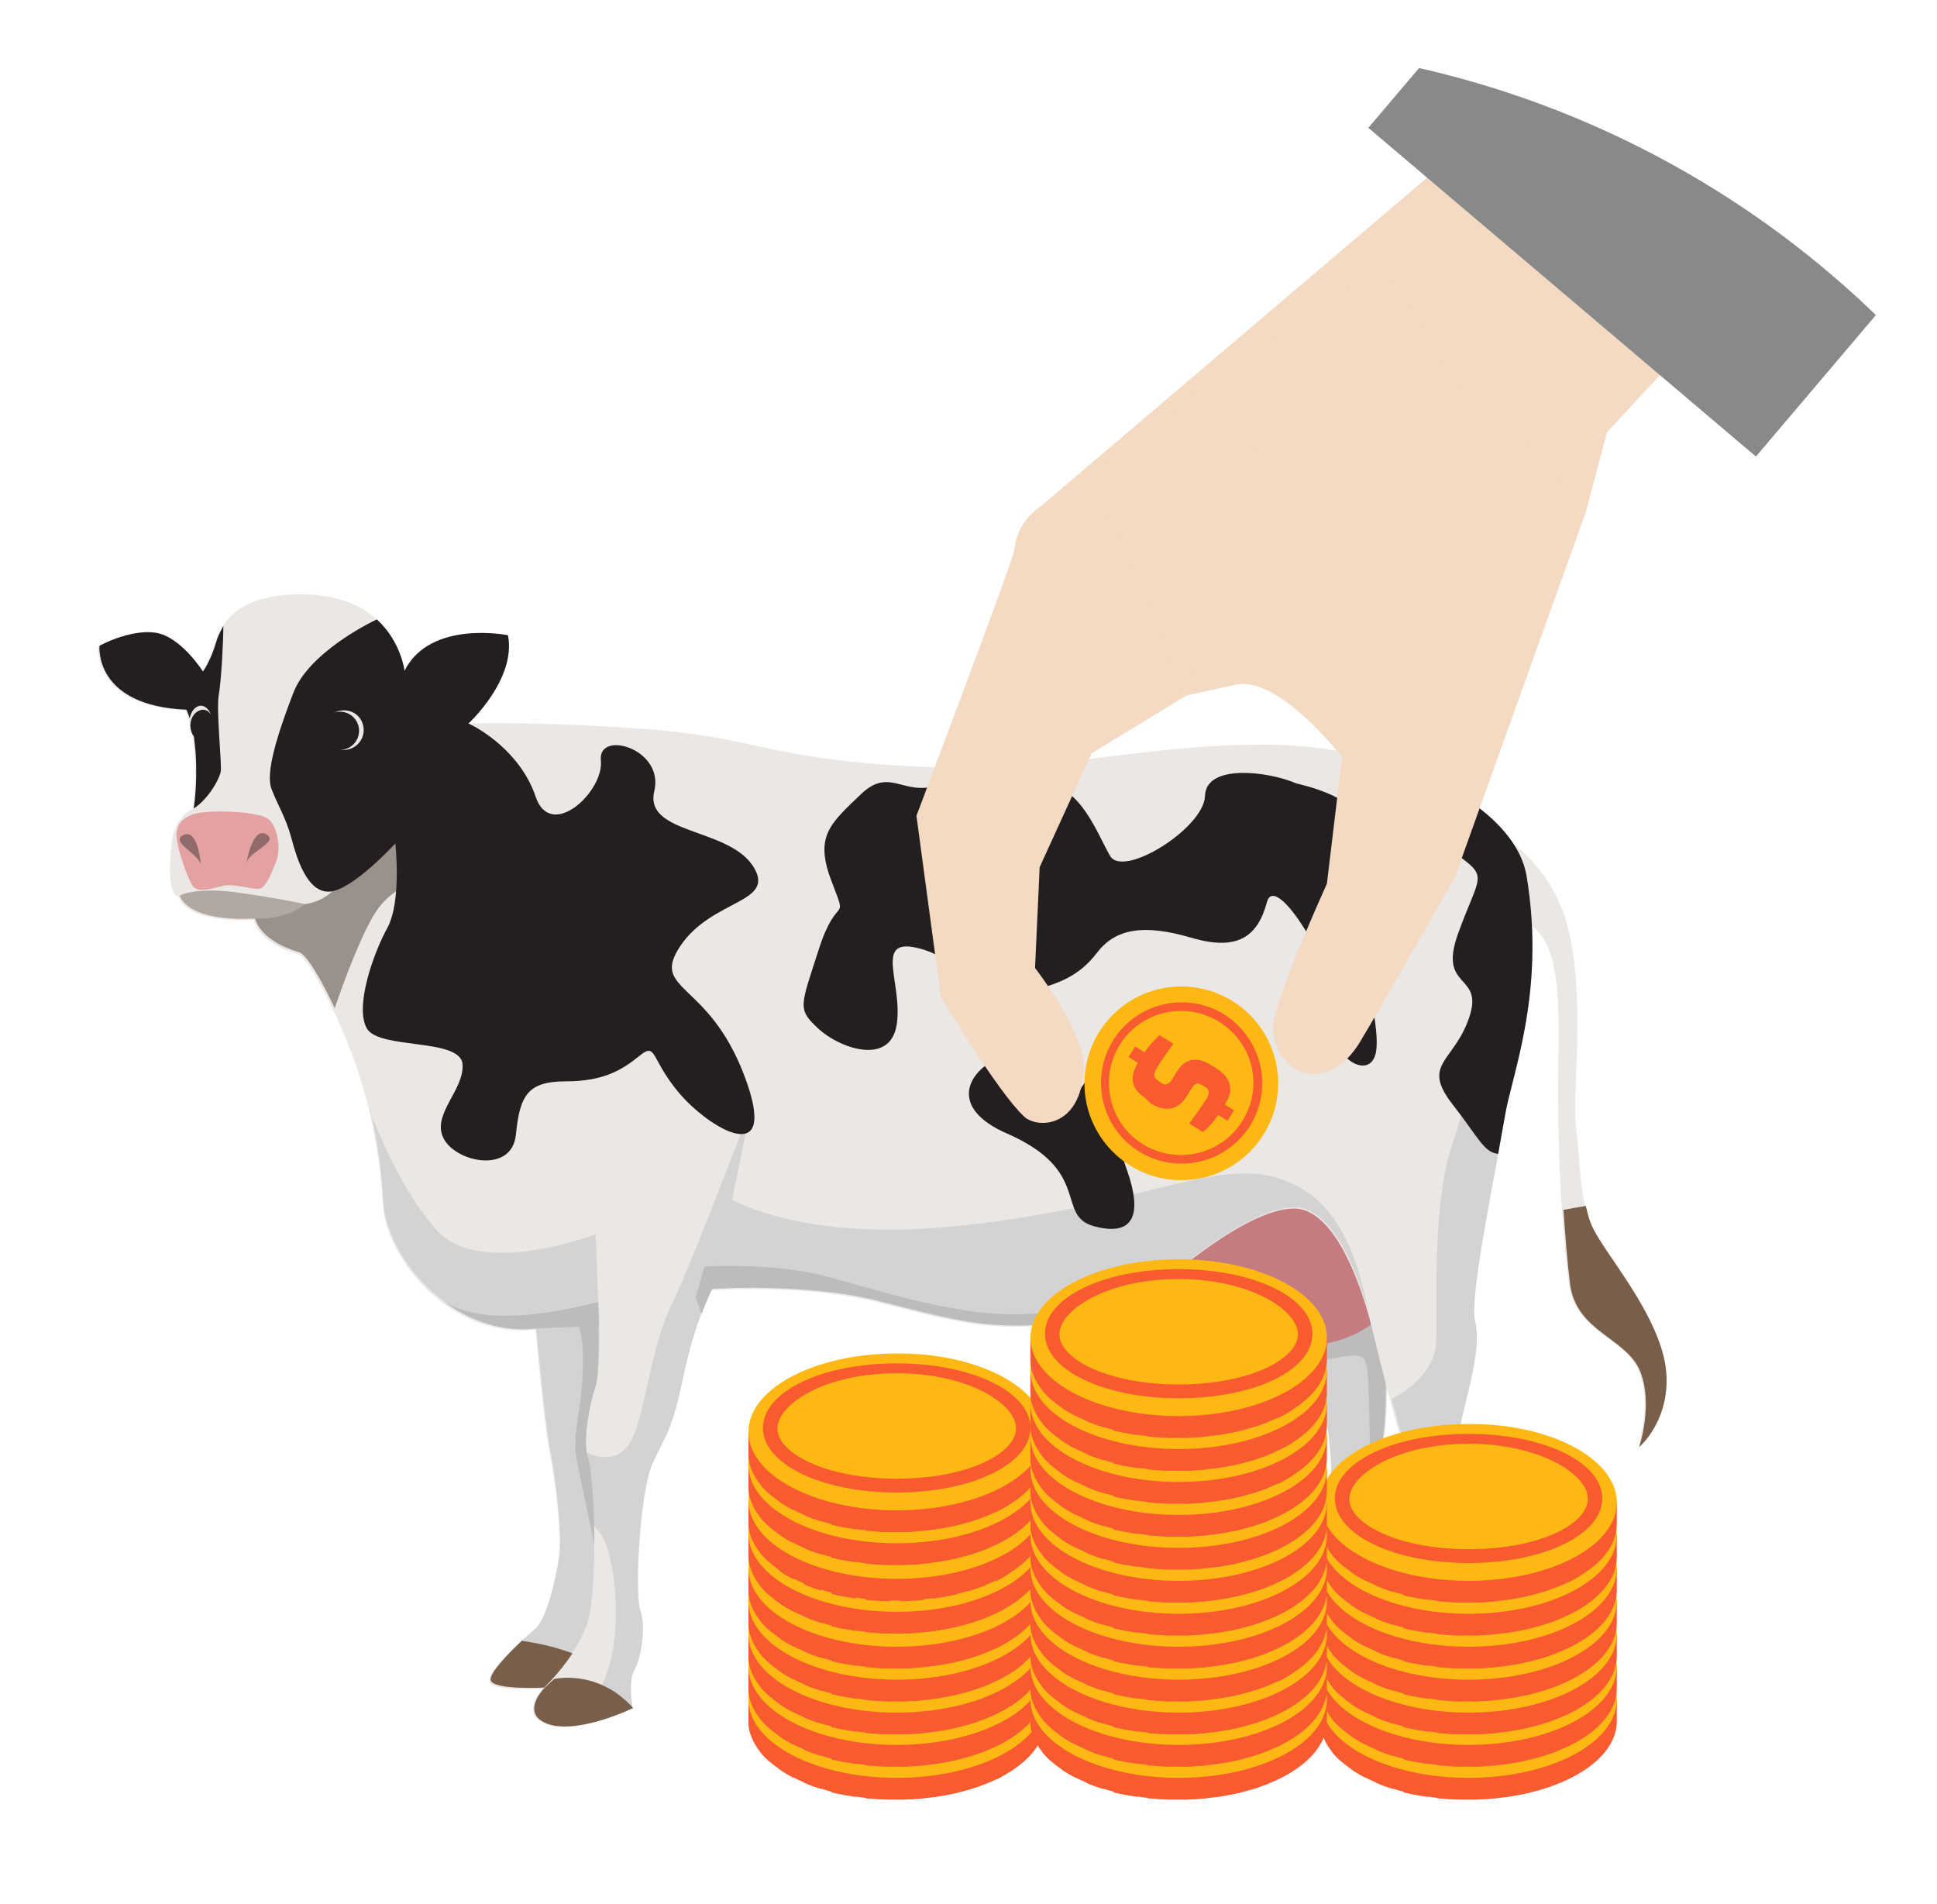 <?xml version="1.0" encoding="utf-8"?>
<!-- Generator: Adobe Illustrator 22.1.0, SVG Export Plug-In . SVG Version: 6.00 Build 0)  -->
<svg version="1.1" id="Layer_1" xmlns="http://www.w3.org/2000/svg" xmlns:xlink="http://www.w3.org/1999/xlink" x="0px" y="0px"
	 viewBox="0 0 294 289" style="enable-background:new 0 0 294 289;" xml:space="preserve">
<style type="text/css">
	.st0{fill:#D3D3D3;}
	.st1{fill:#795F4A;}
	.st2{fill:#BCBCBC;}
	.st3{fill:#C47C80;}
	.st4{fill:#EAE7E5;}
	.st5{fill:#E4A1A1;}
	.st6{fill:#916B6B;}
	.st7{fill:#231F20;}
	.st8{fill:#99918A;}
	.st9{fill:#B0A8A1;}
	.st10{clip-path:url(#SVGID_2_);}
	.st11{fill:#F4D9C3;}
	.st12{fill:#FDB813;}
	.st13{fill:#F85B30;}
	.st14{fill:#888989;}
</style>
<g>
	<g>
		<g>
			<path class="st0" d="M199.2,202.6c0,0-0.3,6.8,1,9.1c1.2,2.3,2.3,10.4,1.7,15.4c-0.6,5-0.6,10.4-1.5,12c-0.9,1.7-2.4,3.7-3.1,4.4
				c-0.7,0.7-3.6,2.9-3,3.8c0.6,1,10.9,0.7,11.8-0.8c0.9-1.5-0.2-4.4,0.8-5.4s3.7-2.4,2.8-4.7s-0.5-12.9,0.3-17.9
				c0.8-5,0.4-14.5,0.4-14.5l-1.9-8.1l-8.4,3.5L199.2,202.6z"/>
			<path class="st1" d="M206.4,243.9c-2-0.9-5.1-1.7-7.5-2.3c-0.6,0.9-1.2,1.7-1.6,2c-0.7,0.7-3.6,2.9-3,3.8
				c0.6,1,10.9,0.7,11.8-0.8C206.4,245.9,206.4,244.9,206.4,243.9z"/>
			<path class="st2" d="M208.3,196l-8.4,3.5l-0.7,3.1c0,0-0.1,1.9,0,4c3.9-0.3,7.6-2,8.1,0.2c0.7,2.5,0.4,10.7,0.8,15.8
				c0.2,2.4,0.5,4.6,0.9,6.4c0.1-3.7,0.4-7.7,0.8-10.3c0.8-5,0.4-14.5,0.4-14.5L208.3,196z"/>
			<path class="st3" d="M174.2,193.8c0,0,3.3,7.7,17.8,10.1c14.4,2.3,19.1-6,19.1-6l-6.6-17.6l-18.5-1.7l-7.7,7.3L174.2,193.8z"/>
			<path class="st4" d="M231.7,132.9c-1.8-10.7-19.9-19.9-39.8-19.9s-31.5,4.5-53.6,3.3c-22.1-1.2-23.7-4.5-40.8-5.7
				s-26.4-0.8-26.4-0.8s7.3-6.7,6-13.4c0,0-11.8-2.4-15.7,5.4c0,0-1.2-11.6-15.7-11.6c-9.7,0-12.1,4.4-13.1,7.4c-0.9,3-2,4.4-2,4.4
				s-3.4-5.4-7.3-5.9c-3.9-0.5-8.4,2-8.4,2s-0.9,9.1,13.2,9.7c0,0,1,1.6,1.4,6.6s-0.3,8.4-0.3,8.4s-2.6,1-3.1,4.9
				c-0.5,3.9-0.5,8.1,1,8.4c0,0,0.8,4,11.4,3.5c0,0,0.5,3.4,6.7,5.2c1.8,0.5,6.6,10.4,8.7,16.5c2.1,6.1,3.7,12.8,4.2,21.4
				c0.5,8.6,10.7,20.6,23.2,19.1c0,0,1.2,14.1,2.1,18.5c0.9,4.4,1.9,12.9,1.4,16.2c-0.5,3.3-1.9,9.6-3.8,11.1
				c-1.9,1.6-7.1,6.3-6.7,7.7c0.4,1.4,8.1,1,8.1,1s-3.9,4,0.8,5.5c4.7,1.4,12.7-2.5,12.7-2.5s-0.7-4,0.3-5.7s1.8-6.5,0.9-9
				s-0.1-17.8,1.8-22.2c2-4.4,3-5,4.7-13.2c1.7-8.2,4.3-13.4,4.3-13.4s14.1-1,25.2,1.8s16.4,4.4,26.1,3.5c9.7-0.9,15.7-5,15.7-5
				s13.7-12.7,21.5-12.7s11.9,18.4,11.9,18.4s3.5,14.6,5.2,19.2s1.4,16.5,1.2,19.5c-0.2,3-1.4,5.6-2.1,6.8c-0.7,1.2-4.2,5.2-2.2,6.7
				s9.4,1.2,11.2-1.7c0.8-1.2-0.5-4.4-0.3-5.6s1.9-3.3,0.7-8.3c-1.2-5-2.1-15-0.7-21.2c1.4-6.2,3.4-12.5,2.4-16.4
				c-1-3.8,3.7-25.3,4.5-31.2C229.3,163.5,234.7,150.8,231.7,132.9z"/>
			<path class="st0" d="M90.9,200.1l-0.5-12.8c0,0-17.6,6.8-24.2-0.7c-4.3-4.9-7.2-11.1-9.8-17.2c0.9,3.9,1.5,8.1,1.8,13
				c0.5,8.6,10.7,20.6,23.2,19.1c0,0,0,0.1,0,0.3c0,0,1.5,15.4,2.1,18.2c0.9,4.4,1.9,12.9,1.4,16.2c-0.5,3.3-1.9,9.6-3.8,11.1
				c-1.9,1.6-7.1,6.3-6.7,7.7s8.1,1,8.1,1s5.4-5.1,6.8-10.2c1.4-5.1,1-22.1,0-24.5c-1-2.5,0.3-8.7,1-10.7
				C91.2,208.8,90.9,200.1,90.9,200.1z"/>
			<path class="st0" d="M194,178.8c-9.7-3-21.1,4.2-47.2,7.1c-26.1,3-36.9-4.5-36.9-4.5l-4.4,15.5c0,0,0.3,0.9,0.9,2.5
				c0.9-2.4,1.6-3.8,1.6-3.8s14.1-1,25.2,1.8c11.1,2.8,16.4,4.4,26.1,3.5c9.7-0.9,15.7-5,15.7-5s13.7-12.7,21.5-12.7
				c6,0,9.8,10.8,11.2,15.8C206,190.8,203.2,181.6,194,178.8z"/>
			<path class="st0" d="M95,219.8c-2.9,3.1-7.5-0.2-7.5-0.2s1,10.4,3.3,12.7s3.7,13.1,1.8,20c-1.1,4.1-3.1,7.4-4.5,9.4
				c4-0.7,7.9-2.6,7.9-2.6s-0.7-4,0.3-5.7s1.8-6.5,0.9-9s-0.1-17.8,1.8-22.2c2-4.4,3-5,4.7-13.2c1.7-8.2,4.3-13.4,4.3-13.4
				c2.3-8.6,5.9-27.4,5.9-27.4s-8.4,22.3-12,29.9C98.2,205.8,97.9,216.6,95,219.8z"/>
			<path class="st0" d="M217.5,254.3c1.9-0.4,3.6-1.1,4.3-2.3c0.8-1.2-0.5-4.4-0.3-5.6s1.9-3.3,0.7-8.3c-1.2-5-2.1-15-0.7-21.2
				c1.4-6.2,3.4-12.5,2.4-16.4c-1-3.8,3.7-25.3,4.5-31.2c0.7-4.4,3.8-12.6,4.1-24c-1.9,2.3-4.4,5.4-5.3,7.6
				c-1.7,3.9-4.3,13.1-7,21.5c-2.7,8.5-2.1,23-2.2,29c-0.1,5.3-5.5,8.3-6.8,8.9c0.9,3.3,1.8,6.6,2.5,8.4c0.7,1.8,1,4.7,1.2,7.8
				c1,1.7,2.1,4.2,3.1,7.4c2,6.4,1,12.1-0.3,15.1L217.5,254.3z"/>
			<path class="st5" d="M29.2,123.6c2.3-0.8,9.7-0.5,11.4,0.6c1.6,1.1,2.1,4.7,1.3,6.6c-0.8,1.9-1.6,4.1-2.7,4.1
				c-1.2,0-3.8-0.8-5.2-0.5s-3.9,1.2-4.7,0.1c-0.8-1.1-2.4-5.6-2.5-7.5S27.7,124.2,29.2,123.6z"/>
			<g>
				<path class="st6" d="M37.4,131c0,0,0.9-5.6,3-4.4S37.6,129.3,37.4,131z"/>
				<path class="st6" d="M30.5,131.3c0,0-0.4-5.6-2.6-4.6C25.6,127.7,30.3,129.6,30.5,131.3z"/>
			</g>
			<path class="st7" d="M33.5,117.1c0.2-1.1-0.7-9.3-0.3-11.6s0.7-8.2,0.7-10.5c0,0,0,0,0,0c-0.5,0.9-0.9,1.7-1.1,2.5
				c-0.9,3-2,4.4-2,4.4s-3.4-5.4-7.3-5.9c-3.9-0.5-8.4,2-8.4,2s-0.9,9.1,13.2,9.7c0,0,0.2,0.4,0.5,1.3c0.2-1.1,0.9-1.9,1.7-1.9
				c0.9,0,1.7,1.1,1.7,2.5s-0.8,2.5-1.7,2.5c-0.4,0-0.8-0.2-1.1-0.6c0.1,0.8,0.2,1.7,0.3,2.8c0.3,5-0.3,8.4-0.3,8.4
				C31.7,121.2,33.3,118.2,33.5,117.1z"/>
			<path class="st7" d="M196.8,118.9c-4.4-1.9-13.8-3-13.9,1.9c-0.2,4.9-12.4,12.5-14.4,9.1s-4.4-10.6-10.1-11s-8.7-3.5-14.8-0.3
				c-6.1,3.1-8.2-2.6-12.9,1.9s-7.1,6.4-4.5,13.2c2.6,6.8,0.9,1.6-1.9,10.3s-3.3,9.1-0.2,12c3.1,3,11,5.9,12-0.5
				c1-6.4-3.8-13.6,3.7-11.5c7.5,2.1,5.6,8.2,13.1,7s10.8-2.8,13.6-6.4c2.8-3.7,7.1-4.4,14.3-2.3c7.1,2.1,10.1-0.2,11.5-5.4
				c1.4-5.2,11.8,12.5,10.4,17.8c-1.4,5.2,5,9.6,6.1,5.2c1-4.4-3-17.1-3.7-22.8c-0.7-5.7-1.6-7.5,0.5-11.7
				C207.6,121.2,196.8,118.9,196.8,118.9z"/>
			<path class="st7" d="M157,160.8c-4.7-3.5-17.2,5.5-4.2,11.2c13.1,5.7,7.3,12.5,13.3,14.1c6,1.6,7.3-1.8,5-8.4
				c-2.4-6.5,0.8-4.2,0.8-9.9s-5-9.1-6.3-5.5c-1.3,3.7-6,8.4-8.1,5.7C155.4,165.5,159.1,162.4,157,160.8z"/>
			<path class="st8" d="M60.6,124.8l-7.6,5.8c0,0-1,5.8-6.7,6.6l-8.1,1.2l-0.7,0.9c0.4,0,0.8,0,1.2,0c0,0,0.5,3.4,6.7,5.2
				c1.1,0.3,3.4,4.2,5.4,8.5c1.4-4.1,4.2-11.6,6.3-14.7c2.8-4.2,7.3-4.8,7.3-4.8L60.6,124.8z"/>
			<path class="st7" d="M114.2,131.3c-3.9-5.7-16.4-4.7-14.9-11.2c1.6-6.5-8.6-9.4-8.1-4.7c0.5,4.7-7.6,12.3-9.9,5.5
				s-8.6-10.4-10.2-11.1c0,0,7.3-6.7,6-13.4c0,0-11.8-2.4-15.7,5.4c0,0-0.5-4.4-4.2-7.8c-1.1,0.5-10.4,5.1-12.7,11.2
				c-2.5,6.5-4.2,12.1-3.3,14.5s2.2,4.4,3,7.4c0.8,3,2.4,8.5,5.9,8.2s9.9-7.3,9.9-7.3s1,8.7-1.2,12.8c-2.2,4-5,12.1-3.1,15.3
				s14.2,1.4,14.5,5.4c0.3,3.9-4.7,7.6-2.9,11.2c1.8,3.7,10.4,5.5,11-0.5s1.8-8.1,7.6-8.1s8.6-1.8,11.2-3.9c2.6-2.1,1.6,0.5,6,5.7
				c4.4,5.2,15.4,12,9.9-2.6c-5.5-14.6-14.4-12.8-9.7-19.8C108.2,136.3,118.1,137.1,114.2,131.3z M52.2,113.8c-1.7,0-3-1.3-3-3
				c0-1.7,1.3-3,3-3s3,1.3,3,3C55.2,112.5,53.8,113.8,52.2,113.8z"/>
			<path class="st9" d="M46.3,137.2c0,0-4.6-1-10.6-1.8c-6-0.8-8.4,0.5-8.4,0.5s0.8,4,11.4,3.5C43.8,139.6,46.3,137.2,46.3,137.2z"
				/>
			<path class="st2" d="M71.3,199.1c-1.3-0.3-2.5-0.8-3.7-1.4c3.9,2.8,8.7,4.5,13.9,3.9c4.7-0.2,7.7-0.3,9.4-0.4c0-0.6,0-1,0-1
				l-0.1-2.6C86.8,198.6,77.5,200.7,71.3,199.1z"/>
			<path class="st1" d="M82.6,256.1c0,0,2.3-2.2,4.3-5.2c0,0,0,0,0,0c-3-1.1-5.6-1.6-7.7-1.9c-2.2,2.1-5,5-4.7,6
				C74.9,256.5,82.6,256.1,82.6,256.1z"/>
			<path class="st1" d="M84.1,254.8l-1.5,1.4c0,0-3.9,4,0.8,5.5c4.7,1.4,12.7-2.5,12.7-2.5C90.7,253.2,84.1,254.8,84.1,254.8z"/>
			<path class="st2" d="M124.6,193.5c-6.9-1.7-15.7-1.4-17.7-1.3l-1.3,4.7c0,0,0.3,0.9,0.9,2.5c0.9-2.4,1.6-3.8,1.6-3.8
				s14.1-1,25.2,1.8c11.1,2.8,16.4,4.4,26.1,3.5c9.7-0.9,15.7-5,15.7-5s0.8-0.7,2-1.8c-5.4,2.9-10,4.7-21,5.3
				C144.9,200,132.4,195.4,124.6,193.5z"/>
			<path class="st7" d="M54.5,110.9c0,1.6-1.3,2.9-2.9,2.9s-2.9-1.3-2.9-2.9s1.3-2.9,2.9-2.9C53.2,108,54.5,109.3,54.5,110.9z"/>
			<path class="st7" d="M32.5,110.1c-0.1,1.3-1,2.2-2,2.2s-1.7-1.2-1.6-2.4c0.1-1.3,1-2.2,2-2.2C31.8,107.8,32.5,108.8,32.5,110.1z"
				/>
			<path class="st1" d="M221.8,252c0.1-0.2,0.2-0.4,0.2-0.7c-3-2.3-6.6-3.6-9.2-4.4c0,0,0,0.1-0.1,0.1c-0.7,1.2-4.2,5.2-2.2,6.7
				C212.6,255.2,220,254.9,221.8,252z"/>
			<path class="st3" d="M181.4,204.3L181.4,204.3c-0.9,0-1.7-0.7-1.7-1.7v-4.4c0-0.9,0.7-1.7,1.7-1.7l0,0c0.9,0,1.7,0.7,1.7,1.7v4.4
				C183,203.6,182.3,204.3,181.4,204.3z"/>
			<path class="st3" d="M189,206.6L189,206.6c-0.9,0-1.7-0.7-1.7-1.7v-4.4c0-0.9,0.7-1.7,1.7-1.7l0,0c0.9,0,1.7,0.7,1.7,1.7v4.4
				C190.7,205.9,189.9,206.6,189,206.6z"/>
			<path class="st3" d="M192.2,208.2L192.2,208.2c-0.9,0-1.7-0.7-1.7-1.7v-4.4c0-0.9,0.7-1.7,1.7-1.7l0,0c0.9,0,1.7,0.7,1.7,1.7v4.4
				C193.8,207.4,193.1,208.2,192.2,208.2z"/>
			<path class="st3" d="M198.1,208.1L198.1,208.1c-0.9,0-1.7-0.7-1.7-1.7v-4.4c0-0.9,0.7-1.7,1.7-1.7l0,0c0.9,0,1.7,0.7,1.7,1.7v4.4
				C199.7,207.4,199,208.1,198.1,208.1z"/>
			<path class="st4" d="M227.5,126.6c0,0,8.4,4.3,10.7,15.1c2.4,10.8,0.4,24.3,1,29.4c0.7,5.1,0.5,11.4,2.6,15.4s9.8,12.8,10.8,20.8
				c1,8-4,12.3-4,12.3s2.2-6.7,0.1-11.6c-2.1-5-9.7-5.9-10.6-13.2s-1.6-17.1-1.6-29.2c0-12.1,1.2-24-6.1-26.2
				C223.2,137.1,227.5,126.6,227.5,126.6z"/>
			<path class="st1" d="M241.9,186.6c-0.6-1.1-0.9-2.3-1.2-3.6l-3.4,0.6c0.3,4.2,0.6,8,1,11.2c0.9,7.3,8.5,8.2,10.6,13.2
				s-0.1,11.6-0.1,11.6s5.1-4.3,4-12.3C251.6,199.4,243.9,190.6,241.9,186.6z"/>
			<path class="st7" d="M231.7,132.9c-0.7-4.1-3.8-8-8.6-11.3l-0.1,0.1c-1.6,3.1-5.5,5.2-1.3,8.4c4.2,3.1,2.7,3-0.4,11.6
				c-3.1,8.6,4,5.9,1.7,12.7s-7.3,7-2.6,13.1c4,5.1,4.8,7.4,7,7.6c0.4-2.4,0.8-4.4,1-5.6C229.3,163.5,234.7,150.8,231.7,132.9z"/>
			<path class="st2" d="M87.6,200.8c0.8,1.6,1,4,0.8,8.4c-0.2,4.4-1.4,8.4-1,11.5c0.4,2.7,2.4,11.5,2.8,13.7c0-5.8-0.4-11.6-0.9-13
				c-1-2.5,0.3-8.7,1-10.7c0.8-2,0.5-10.6,0.5-10.6l0-0.8l-1.4,0.3L87.6,200.8z"/>
		</g>
	</g>
</g>
<g>
	<g>
		<g>
			<defs>
				<circle id="SVGID_1_" cx="183" cy="153.1" r="146.4"/>
			</defs>
			<clipPath id="SVGID_2_">
				<use xlink:href="#SVGID_1_"  style="overflow:visible;"/>
			</clipPath>
			<g class="st10">
				<g>
					<g>
						<polygon class="st11" points="179.8,105.6 156.6,78 226.8,18.3 264.9,43 243.9,65.6 240.7,77.7 230.1,95.6 189.6,96.9 						
							"/>
						<path class="st11" d="M179.8,105.6L156.6,78l53.5-38.8c0.6,3.3,2.7,5.6,4.5,8.6c3.4,5.6,6.7,11.1,10.9,16.2
							c4.7,5.6,9,11.3,13.1,17.1l-8.6,14.4l-40.5,1.4L179.8,105.6z"/>
						<path class="st11" d="M153.9,83.7c-0.1,1.2-14.8,40.1-14.8,40.1l3.7,27.5c0,0,8.7,14.5,12.6,18.1c1.9,1.9,8.6,1.9,9.1-7.1
							c0.3-5.5-7.4-15.4-7.4-15.4l0.7-15.3l7.9-17.3l14.3-8.7l-13.4-31.2C166.4,74.4,154.8,74.4,153.9,83.7z"/>
						<path class="st11" d="M220.8,133.2c0,0-12,21-14.3,24.8c-4.8,8.1-12.6,5.5-13.3-1.8c-0.3-3.4,8.2-22.1,8.2-22.1l2.3-19.2
							c0,0-9.6-12.4-16.1-11c-1.9,0.4-7.8,1.7-7.8,1.7l11.4-39l35.8-5.5l13.7,16.6L220.8,133.2z"/>
					</g>
					<g>
						<ellipse class="st12" cx="179.3" cy="164.4" rx="14.7" ry="14.7"/>
						<path class="st13" d="M185.9,154c-5.7-3.6-13.3-1.9-16.9,3.8c-3.6,5.7-1.9,13.3,3.8,16.9c5.7,3.6,13.3,1.9,16.9-3.8
							C193.3,165.2,191.6,157.7,185.9,154z M188.5,170.2c-3.2,5.1-10,6.6-15.1,3.4c-5.1-3.2-6.6-10-3.4-15.1
							c3.2-5.1,10-6.6,15.1-3.4C190.3,158.4,191.8,165.1,188.5,170.2z"/>
						<g>
							<path class="st13" d="M173.8,166.6c-2.4-1.5-2.2-3.5-1.1-5.3l-1.4-0.9l1-1.6l1.4,0.9c0.8-1.1,1.5-1.9,2.3-2.6l2.1,1.3
								c-0.7,0.9-1.9,2.7-2.4,3.5c-0.6,1-0.8,1.5,0.1,2.1l0.4,0.3c0.7,0.5,1.2,0.3,1.7-0.5l0.8-1.3c1.6-2.5,3.9-1.7,5.2-0.8l0.7,0.4
								c2.8,1.8,2.4,3.9,1.3,5.5l1.4,0.9l-1,1.6l-1.4-0.9c-0.9,1.3-1.3,1.7-2.3,2.6l-2.1-1.3c0.5-0.6,1.6-2.2,2.6-3.7
								c0.4-0.7,0.6-1.4-0.1-1.8l-0.5-0.3c-0.6-0.4-1.1-0.4-1.6,0.4l-0.8,1.3c-1.9,3-4.5,1.6-5.4,1.1L173.8,166.6z"/>
						</g>
					</g>
				</g>
				
					<rect x="229.1" y="-11.2" transform="matrix(0.647 -0.763 0.763 0.647 68.009 201.451)" class="st14" width="44.7" height="77.1"/>
				<g>
					<path class="st13" d="M200.4,257.9v3.3c0,6.6,10.1,11.9,22.5,11.9c12.4,0,22.5-5.3,22.5-11.9v-3.3H200.4z"/>
					<path class="st13" d="M200.4,257.9v3.3c0,0.7,0.1,1.4,0.3,2v-3.7h1.5v6.4c0.4,0.5,0.9,1,1.4,1.4v-6.2h1.5v7.4
						c0.7,0.5,1.4,0.9,2.2,1.3v-6.1h1.5v6.8c0.8,0.4,1.7,0.7,2.7,1v-6.1h1.5v6.6c1.2,0.3,2.4,0.5,3.7,0.7v-5.9h1.5v6.1
						c1.2,0.1,2.5,0.2,3.7,0.2v-6.3h1.5v6.3c1.2,0,2.4-0.1,3.6-0.2v-6.1h1.5v5.9c1.3-0.2,2.5-0.4,3.7-0.7v-6.6h1.5v6.2
						c0.9-0.3,1.8-0.6,2.7-1v-6.8h1.5v6.2c0.8-0.4,1.5-0.8,2.2-1.3v-7.5h1.5v6.3c0.5-0.4,1-0.9,1.4-1.4v-6.6h1.5v4.1
						c0.3-0.8,0.5-1.6,0.5-2.4v-3.3L200.4,257.9L200.4,257.9z"/>
					<path class="st12" d="M245.4,257.9c0,6.6-10.1,11.9-22.5,11.9c-12.4,0-22.5-5.3-22.5-11.9c0-6.6,10.1-11.9,22.5-11.9
						C235.3,246,245.4,251.3,245.4,257.9z"/>
					<path class="st13" d="M222.9,267.1c-11.4,0-20.3-4.3-20.3-9.8c0-5.5,8.9-9.8,20.3-9.8c11.4,0,20.3,4.3,20.3,9.8
						C243.2,262.8,234.3,267.1,222.9,267.1z M222.9,249c-10.9,0-18.1,4.7-18.1,8.4c0,3.7,7.3,7.6,18.1,7.6c10.9,0,18.1-3.9,18.1-7.6
						C241.1,253.7,233.8,249,222.9,249z"/>
					<g>
						<path class="st13" d="M222.3,251.4l0,1.6h-5.1l-0.3,1.4h3.5l1.9,1.7l-0.1,2.9l-2.3,2.1h-4.6l-2.4-0.9l1.3-2.2l2,0.7h2.8
							l0.7-0.6l0.1-1.1l-0.6-0.6h-5.1l1.2-4.9L222.3,251.4L222.3,251.4z"/>
						<path class="st13" d="M229.1,251.4l2.2,1.4l1.6,6.1L231,261h-4.9l-2.5-2.1l-0.1-6.1l1.9-1.4H229.1z M225.6,253.3l0.3,3.6
							l2.5-4.1h-2.2L225.6,253.3z M230.4,258.1l-0.7-3.8l-2.5,4.5h2.6L230.4,258.1z"/>
					</g>
				</g>
				<g>
					<path class="st13" d="M200.4,252.9v3.3c0,6.6,10.1,11.9,22.5,11.9c12.4,0,22.5-5.3,22.5-11.9v-3.3H200.4z"/>
					<path class="st13" d="M200.4,252.9v3.3c0,0.7,0.1,1.4,0.3,2v-3.7h1.5v6.4c0.4,0.5,0.9,1,1.4,1.4v-6.2h1.5v7.4
						c0.7,0.5,1.4,0.9,2.2,1.3v-6.1h1.5v6.8c0.8,0.4,1.7,0.7,2.7,1v-6.1h1.5v6.6c1.2,0.3,2.4,0.5,3.7,0.7v-5.9h1.5v6.1
						c1.2,0.1,2.5,0.2,3.7,0.2v-6.3h1.5v6.3c1.2,0,2.4-0.1,3.6-0.2v-6.1h1.5v5.9c1.3-0.2,2.5-0.4,3.7-0.7v-6.6h1.5v6.2
						c0.9-0.3,1.8-0.6,2.7-0.9v-6.9h1.5v6.2c0.8-0.4,1.5-0.8,2.2-1.3v-7.5h1.5v6.3c0.5-0.4,1-0.9,1.4-1.4v-6.6h1.5v4.1
						c0.3-0.8,0.5-1.6,0.5-2.4v-3.3L200.4,252.9L200.4,252.9z"/>
					<path class="st12" d="M245.4,252.9c0,6.6-10.1,11.9-22.5,11.9c-12.4,0-22.5-5.3-22.5-11.9c0-6.6,10.1-11.9,22.5-11.9
						C235.3,241,245.4,246.3,245.4,252.9z"/>
					<path class="st13" d="M222.9,262.1c-11.4,0-20.3-4.3-20.3-9.8c0-5.5,8.9-9.8,20.3-9.8c11.4,0,20.3,4.3,20.3,9.8
						C243.2,257.8,234.3,262.1,222.9,262.1z M222.9,244c-10.9,0-18.1,4.7-18.1,8.4s7.3,7.6,18.1,7.6c10.9,0,18.1-3.9,18.1-7.6
						S233.8,244,222.9,244z"/>
					<g>
						<path class="st13" d="M222.3,246.4l0,1.6h-5.1l-0.3,1.4h3.5l1.9,1.7l-0.1,2.9l-2.3,2.1h-4.6l-2.4-0.9l1.3-2.2l2,0.7h2.8
							l0.7-0.6l0.1-1.2l-0.6-0.6h-5.1l1.2-4.9L222.3,246.4L222.3,246.4z"/>
						<path class="st13" d="M229.1,246.4l2.2,1.4l1.6,6.1L231,256h-4.9l-2.5-2.1l-0.1-6.1l1.9-1.4H229.1z M225.6,248.3l0.3,3.6
							l2.5-4.1h-2.2L225.6,248.3z M230.4,253.1l-0.7-3.8l-2.5,4.5h2.6L230.4,253.1z"/>
					</g>
				</g>
				<g>
					<path class="st13" d="M200.4,248v3.3c0,6.6,10.1,11.9,22.5,11.9c12.4,0,22.5-5.3,22.5-11.9V248L200.4,248L200.4,248z"/>
					<path class="st13" d="M200.4,248v3.3c0,0.7,0.1,1.4,0.3,2v-3.7h1.5v6.4c0.4,0.5,0.9,1,1.4,1.4v-6.2h1.5v7.4
						c0.7,0.5,1.4,0.9,2.2,1.3v-6.1h1.5v6.8c0.8,0.4,1.7,0.7,2.7,1v-6.1h1.5v6.6c1.2,0.3,2.4,0.5,3.7,0.7v-5.9h1.5v6.1
						c1.2,0.1,2.5,0.2,3.7,0.2v-6.3h1.5v6.3c1.2,0,2.4-0.1,3.6-0.2v-6.1h1.5v5.9c1.3-0.2,2.5-0.4,3.7-0.7v-6.6h1.5v6.2
						c0.9-0.3,1.8-0.6,2.7-0.9v-6.8h1.5v6.2c0.8-0.4,1.5-0.8,2.2-1.3v-7.5h1.5v6.3c0.5-0.4,1-0.9,1.4-1.4v-6.6h1.5v4.1
						c0.3-0.8,0.5-1.6,0.5-2.4v-3.3L200.4,248L200.4,248z"/>
					<path class="st12" d="M245.4,248c0,6.6-10.1,11.9-22.5,11.9c-12.4,0-22.5-5.3-22.5-11.9c0-6.6,10.1-11.9,22.5-11.9
						C235.3,236,245.4,241.4,245.4,248z"/>
					<path class="st13" d="M222.9,257.1c-11.4,0-20.3-4.3-20.3-9.8c0-5.5,8.9-9.8,20.3-9.8c11.4,0,20.3,4.3,20.3,9.8
						C243.2,252.9,234.3,257.1,222.9,257.1z M222.9,239c-10.9,0-18.1,4.7-18.1,8.4c0,3.7,7.3,7.6,18.1,7.6c10.9,0,18.1-3.9,18.1-7.6
						C241.1,243.7,233.8,239,222.9,239z"/>
					<g>
						<path class="st13" d="M222.3,241.4l0,1.6h-5.1l-0.3,1.4h3.5l1.9,1.7l-0.1,2.9l-2.3,2.1h-4.6l-2.4-0.9l1.3-2.2l2,0.7h2.8
							l0.7-0.6l0.1-1.2l-0.6-0.6h-5.1l1.2-4.9H222.3z"/>
						<path class="st13" d="M229.1,241.4l2.2,1.4l1.6,6.1L231,251h-4.9l-2.5-2.1l-0.1-6.1l1.9-1.4H229.1z M225.6,243.3l0.3,3.6
							l2.5-4.1h-2.2L225.6,243.3z M230.4,248.1l-0.7-3.8l-2.5,4.5h2.6L230.4,248.1z"/>
					</g>
				</g>
				<g>
					<path class="st13" d="M200.4,243v3.3c0,6.6,10.1,11.9,22.5,11.9c12.4,0,22.5-5.3,22.5-11.9V243H200.4z"/>
					<path class="st13" d="M200.4,243v3.3c0,0.7,0.1,1.4,0.3,2v-3.7h1.5v6.4c0.4,0.5,0.9,1,1.4,1.4v-6.2h1.5v7.4
						c0.7,0.5,1.4,0.9,2.2,1.3v-6.1h1.5v6.8c0.8,0.4,1.7,0.7,2.7,1v-6.1h1.5v6.6c1.2,0.3,2.4,0.5,3.7,0.7v-5.9h1.5v6.1
						c1.2,0.1,2.5,0.2,3.7,0.2v-6.3h1.5v6.3c1.2,0,2.4-0.1,3.6-0.2v-6.1h1.5v5.9c1.3-0.2,2.5-0.4,3.7-0.7v-6.6h1.5v6.2
						c0.9-0.3,1.8-0.6,2.7-0.9v-6.9h1.5v6.2c0.8-0.4,1.5-0.8,2.2-1.3v-7.5h1.5v6.3c0.5-0.4,1-0.9,1.4-1.4v-6.6h1.5v4.1
						c0.3-0.8,0.5-1.6,0.5-2.4V243L200.4,243L200.4,243z"/>
					<path class="st12" d="M245.4,243c0,6.6-10.1,11.9-22.5,11.9c-12.4,0-22.5-5.3-22.5-11.9c0-6.6,10.1-11.9,22.5-11.9
						C235.3,231,245.4,236.4,245.4,243z"/>
					<path class="st13" d="M222.9,252.2c-11.4,0-20.3-4.3-20.3-9.8c0-5.5,8.9-9.8,20.3-9.8c11.4,0,20.3,4.3,20.3,9.8
						C243.2,247.9,234.3,252.2,222.9,252.2z M222.9,234c-10.9,0-18.1,4.7-18.1,8.4s7.3,7.6,18.1,7.6c10.9,0,18.1-3.9,18.1-7.6
						S233.8,234,222.9,234z"/>
					<g>
						<path class="st13" d="M222.3,236.4l0,1.6h-5.1l-0.3,1.4h3.5l1.9,1.7l-0.1,2.9l-2.3,2.1h-4.6l-2.4-0.9l1.3-2.2l2,0.7h2.8
							l0.7-0.6l0.1-1.2l-0.6-0.6h-5.1l1.2-4.9H222.3z"/>
						<path class="st13" d="M229.1,236.4l2.2,1.4l1.6,6.1L231,246h-4.9l-2.5-2.1l-0.1-6.1l1.9-1.4H229.1z M225.6,238.3l0.3,3.6
							l2.5-4.1h-2.2L225.6,238.3z M230.4,243.1l-0.7-3.8l-2.5,4.5h2.6L230.4,243.1z"/>
					</g>
				</g>
				<g>
					<path class="st13" d="M200.4,238v3.3c0,6.6,10.1,11.9,22.5,11.9c12.4,0,22.5-5.3,22.5-11.9V238H200.4z"/>
					<path class="st13" d="M200.4,238v3.3c0,0.7,0.1,1.4,0.3,2v-3.7h1.5v6.4c0.4,0.5,0.9,1,1.4,1.4v-6.2h1.5v7.4
						c0.7,0.5,1.4,0.9,2.2,1.3v-6.1h1.5v6.8c0.8,0.4,1.7,0.7,2.7,1v-6.1h1.5v6.6c1.2,0.3,2.4,0.5,3.7,0.7v-5.9h1.5v6.1
						c1.2,0.1,2.5,0.2,3.7,0.2v-6.3h1.5v6.3c1.2,0,2.4-0.1,3.6-0.2v-6.1h1.5v5.9c1.3-0.2,2.5-0.4,3.7-0.7v-6.6h1.5v6.2
						c0.9-0.3,1.8-0.6,2.7-1v-6.8h1.5v6.2c0.8-0.4,1.5-0.8,2.2-1.3v-7.5h1.5v6.3c0.5-0.4,1-0.9,1.4-1.4v-6.6h1.5v4.1
						c0.3-0.8,0.5-1.6,0.5-2.4V238L200.4,238L200.4,238z"/>
					<path class="st12" d="M245.4,238c0,6.6-10.1,11.9-22.5,11.9c-12.4,0-22.5-5.3-22.5-11.9c0-6.6,10.1-11.9,22.5-11.9
						C235.3,226,245.4,231.4,245.4,238z"/>
					<path class="st13" d="M222.9,247.2c-11.4,0-20.3-4.3-20.3-9.8c0-5.5,8.9-9.8,20.3-9.8c11.4,0,20.3,4.3,20.3,9.8
						C243.2,242.9,234.3,247.2,222.9,247.2z M222.9,229c-10.9,0-18.1,4.7-18.1,8.4c0,3.7,7.3,7.6,18.1,7.6c10.9,0,18.1-3.9,18.1-7.6
						C241.1,233.7,233.8,229,222.9,229z"/>
					<g>
						<path class="st13" d="M222.3,231.4l0,1.6h-5.1l-0.3,1.4h3.5l1.9,1.7l-0.1,2.9l-2.3,2.1h-4.6l-2.4-0.9l1.3-2.2l2,0.7h2.8
							l0.7-0.6l0.1-1.1l-0.6-0.6h-5.1l1.2-4.9L222.3,231.4L222.3,231.4z"/>
						<path class="st13" d="M229.1,231.4l2.2,1.4l1.6,6.1L231,241h-4.9l-2.5-2.1l-0.1-6.1l1.9-1.4H229.1z M225.6,233.3l0.3,3.6
							l2.5-4.1h-2.2L225.6,233.3z M230.4,238.1l-0.7-3.8l-2.5,4.5h2.6L230.4,238.1z"/>
					</g>
				</g>
				<g>
					<path class="st13" d="M200.4,233v3.3c0,6.6,10.1,11.9,22.5,11.9c12.4,0,22.5-5.3,22.5-11.9V233H200.4z"/>
					<path class="st13" d="M200.4,233v3.3c0,0.7,0.1,1.4,0.3,2v-3.7h1.5v6.4c0.4,0.5,0.9,1,1.4,1.4v-6.2h1.5v7.4
						c0.7,0.5,1.4,0.9,2.2,1.3v-6.1h1.5v6.8c0.8,0.4,1.7,0.7,2.7,1v-6.1h1.5v6.6c1.2,0.3,2.4,0.5,3.7,0.7v-5.9h1.5v6.1
						c1.2,0.1,2.5,0.2,3.7,0.2v-6.3h1.5v6.3c1.2,0,2.4-0.1,3.6-0.2v-6.1h1.5v5.9c1.3-0.2,2.5-0.4,3.7-0.7v-6.6h1.5v6.2
						c0.9-0.3,1.8-0.6,2.7-0.9v-6.9h1.5v6.2c0.8-0.4,1.5-0.8,2.2-1.3v-7.5h1.5v6.3c0.5-0.4,1-0.9,1.4-1.4v-6.6h1.5v4.1
						c0.3-0.8,0.5-1.6,0.5-2.4V233L200.4,233L200.4,233z"/>
					<path class="st12" d="M245.4,233c0,6.6-10.1,11.9-22.5,11.9c-12.4,0-22.5-5.3-22.5-11.9c0-6.6,10.1-11.9,22.5-11.9
						C235.3,221,245.4,226.4,245.4,233z"/>
					<path class="st13" d="M222.9,242.2c-11.4,0-20.3-4.3-20.3-9.8c0-5.5,8.9-9.8,20.3-9.8c11.4,0,20.3,4.3,20.3,9.8
						C243.2,237.9,234.3,242.2,222.9,242.2z M222.9,224c-10.9,0-18.1,4.7-18.1,8.4c0,3.7,7.3,7.6,18.1,7.6c10.9,0,18.1-3.9,18.1-7.6
						C241.1,228.7,233.8,224,222.9,224z"/>
					<g>
						<path class="st13" d="M222.3,226.4l0,1.6h-5.1l-0.3,1.4h3.5l1.9,1.7l-0.1,2.9l-2.3,2.1h-4.6l-2.4-0.9l1.3-2.2l2,0.7h2.8
							l0.7-0.6l0.1-1.2l-0.6-0.6h-5.1l1.2-4.9L222.3,226.4L222.3,226.4z"/>
						<path class="st13" d="M229.1,226.4l2.2,1.4l1.6,6.1L231,236h-4.9l-2.5-2.1l-0.1-6.1l1.9-1.4H229.1z M225.6,228.4l0.3,3.6
							l2.5-4.1h-2.2L225.6,228.4z M230.4,233.1l-0.7-3.8l-2.5,4.5h2.6L230.4,233.1z"/>
					</g>
				</g>
				<g>
					<path class="st13" d="M200.4,228v3.3c0,6.6,10.1,11.9,22.5,11.9c12.4,0,22.5-5.3,22.5-11.9V228H200.4z"/>
					<path class="st13" d="M200.4,228v3.3c0,0.7,0.1,1.4,0.3,2v-3.7h1.5v6.4c0.4,0.5,0.9,1,1.4,1.4v-6.2h1.5v7.4
						c0.7,0.5,1.4,0.9,2.2,1.3v-6.1h1.5v6.8c0.8,0.4,1.7,0.7,2.7,1v-6.1h1.5v6.6c1.2,0.3,2.4,0.5,3.7,0.7v-5.9h1.5v6.1
						c1.2,0.1,2.5,0.2,3.7,0.2v-6.3h1.5v6.3c1.2,0,2.4-0.1,3.6-0.2v-6.1h1.5v5.9c1.3-0.2,2.5-0.4,3.7-0.7v-6.6h1.5v6.2
						c0.9-0.3,1.8-0.6,2.7-0.9v-6.8h1.5v6.2c0.8-0.4,1.5-0.8,2.2-1.3v-7.5h1.5v6.3c0.5-0.4,1-0.9,1.4-1.4v-6.6h1.5v4.1
						c0.3-0.8,0.5-1.6,0.5-2.4V228L200.4,228L200.4,228z"/>
					<path class="st12" d="M245.4,228c0,6.6-10.1,11.9-22.5,11.9c-12.4,0-22.5-5.3-22.5-11.9c0-6.6,10.1-11.9,22.5-11.9
						C235.3,216,245.4,221.4,245.4,228z"/>
					<path class="st13" d="M222.9,237.2c-11.4,0-20.3-4.3-20.3-9.8c0-5.5,8.9-9.8,20.3-9.8c11.4,0,20.3,4.3,20.3,9.8
						C243.2,232.9,234.3,237.2,222.9,237.2z M222.9,219.1c-10.9,0-18.1,4.7-18.1,8.4c0,3.7,7.3,7.6,18.1,7.6
						c10.9,0,18.1-3.9,18.1-7.6C241.1,223.8,233.8,219.1,222.9,219.1z"/>
				</g>
				<g>
					<path class="st13" d="M113.6,257.9v3.3c0,6.6,10.1,11.9,22.5,11.9c12.4,0,22.5-5.3,22.5-11.9v-3.3L113.6,257.9L113.6,257.9z"/>
					<path class="st13" d="M113.6,257.9v3.3c0,0.7,0.1,1.4,0.3,2v-3.7h1.5v6.4c0.4,0.5,0.9,1,1.4,1.4v-6.2h1.5v7.4
						c0.7,0.5,1.4,0.9,2.2,1.3v-6.1h1.5v6.8c0.8,0.4,1.7,0.7,2.7,1v-6.1h1.5v6.6c1.2,0.3,2.4,0.5,3.7,0.7v-5.9h1.5v6.1
						c1.2,0.1,2.5,0.2,3.7,0.2v-6.3h1.5v6.3c1.2,0,2.4-0.1,3.6-0.2v-6.1h1.5v5.9c1.3-0.2,2.5-0.4,3.7-0.7v-6.6h1.5v6.2
						c0.9-0.3,1.8-0.6,2.7-0.9v-6.8h1.5v6.2c0.8-0.4,1.5-0.8,2.2-1.3v-7.5h1.5v6.3c0.5-0.4,1-0.9,1.4-1.4v-6.6h1.5v4.1
						c0.3-0.8,0.5-1.6,0.5-2.4v-3.3L113.6,257.9L113.6,257.9z"/>
					<path class="st12" d="M158.6,257.9c0,6.6-10.1,11.9-22.5,11.9c-12.4,0-22.5-5.3-22.5-11.9c0-6.6,10.1-11.9,22.5-11.9
						C148.5,246,158.6,251.3,158.6,257.9z"/>
					<path class="st13" d="M136.1,267.1c-11.4,0-20.3-4.3-20.3-9.8c0-5.5,8.9-9.8,20.3-9.8c11.4,0,20.3,4.3,20.3,9.8
						C156.4,262.8,147.5,267.1,136.1,267.1z M136.1,249c-10.9,0-18.1,4.7-18.1,8.4c0,3.7,7.3,7.6,18.1,7.6c10.9,0,18.1-3.9,18.1-7.6
						C154.3,253.7,147,249,136.1,249z"/>
					<g>
						<path class="st13" d="M135.5,251.4l0,1.6h-5.1l-0.3,1.4h3.5l1.9,1.7l-0.1,2.9l-2.3,2.1h-4.6l-2.4-0.9l1.3-2.2l2,0.7h2.8
							l0.7-0.6l0.1-1.2l-0.6-0.6h-5.1l1.2-4.9L135.5,251.4L135.5,251.4z"/>
						<path class="st13" d="M142.4,251.4l2.2,1.4l1.6,6.1l-1.9,2.1h-4.9l-2.5-2.1l-0.1-6.1l1.9-1.4H142.4z M138.8,253.3l0.3,3.6
							l2.5-4.1h-2.2L138.8,253.3z M143.6,258.1l-0.7-3.8l-2.5,4.5h2.6L143.6,258.1z"/>
					</g>
				</g>
				<g>
					<path class="st13" d="M113.6,252.9v3.3c0,6.6,10.1,11.9,22.5,11.9c12.4,0,22.5-5.3,22.5-11.9v-3.3H113.6z"/>
					<path class="st13" d="M113.6,252.9v3.3c0,0.7,0.1,1.4,0.3,2v-3.7h1.5v6.4c0.4,0.5,0.9,1,1.4,1.4v-6.2h1.5v7.4
						c0.7,0.5,1.4,0.9,2.2,1.3v-6.1h1.5v6.8c0.8,0.4,1.7,0.7,2.7,1v-6.1h1.5v6.6c1.2,0.3,2.4,0.5,3.7,0.7v-5.9h1.5v6.1
						c1.2,0.1,2.5,0.2,3.7,0.2v-6.3h1.5v6.3c1.2,0,2.4-0.1,3.6-0.2v-6.1h1.5v5.9c1.3-0.2,2.5-0.4,3.7-0.7v-6.6h1.5v6.2
						c0.9-0.3,1.8-0.6,2.7-0.9v-6.9h1.5v6.2c0.8-0.4,1.5-0.8,2.2-1.3v-7.5h1.5v6.3c0.5-0.4,1-0.9,1.4-1.4v-6.6h1.5v4.1
						c0.3-0.8,0.5-1.6,0.5-2.4v-3.3L113.6,252.9L113.6,252.9z"/>
					<path class="st12" d="M158.6,252.9c0,6.6-10.1,11.9-22.5,11.9c-12.4,0-22.5-5.3-22.5-11.9c0-6.6,10.1-11.9,22.5-11.9
						C148.5,241,158.6,246.3,158.6,252.9z"/>
					<path class="st13" d="M136.1,262.1c-11.4,0-20.3-4.3-20.3-9.8c0-5.5,8.9-9.8,20.3-9.8c11.4,0,20.3,4.3,20.3,9.8
						C156.4,257.8,147.5,262.1,136.1,262.1z M136.1,244c-10.9,0-18.1,4.7-18.1,8.4s7.3,7.6,18.1,7.6c10.9,0,18.1-3.9,18.1-7.6
						S147,244,136.1,244z"/>
					<g>
						<path class="st13" d="M135.5,246.4l0,1.6h-5.1l-0.3,1.4h3.5l1.9,1.7l-0.1,2.9l-2.3,2.1h-4.6l-2.4-0.9l1.3-2.2l2,0.7h2.8
							l0.7-0.6l0.1-1.2l-0.6-0.6h-5.1l1.2-4.9H135.5z"/>
						<path class="st13" d="M142.4,246.4l2.2,1.4l1.6,6.1l-1.9,2.1h-4.9l-2.5-2.1l-0.1-6.1l1.9-1.4H142.4z M138.8,248.3l0.3,3.6
							l2.5-4.1h-2.2L138.8,248.3z M143.6,253.1l-0.7-3.8l-2.5,4.5h2.6L143.6,253.1z"/>
					</g>
				</g>
				<g>
					<path class="st13" d="M113.6,248v3.3c0,6.6,10.1,11.9,22.5,11.9c12.4,0,22.5-5.3,22.5-11.9V248H113.6z"/>
					<path class="st13" d="M113.6,248v3.3c0,0.7,0.1,1.4,0.3,2v-3.7h1.5v6.4c0.4,0.5,0.9,1,1.4,1.4v-6.2h1.5v7.4
						c0.7,0.5,1.4,0.9,2.2,1.3v-6.1h1.5v6.8c0.8,0.4,1.7,0.7,2.7,1v-6.1h1.5v6.6c1.2,0.3,2.4,0.5,3.7,0.7v-5.9h1.5v6.1
						c1.2,0.1,2.5,0.2,3.7,0.2v-6.3h1.5v6.3c1.2,0,2.4-0.1,3.6-0.2v-6.1h1.5v5.9c1.3-0.2,2.5-0.4,3.7-0.7v-6.6h1.5v6.2
						c0.9-0.3,1.8-0.6,2.7-1v-6.8h1.5v6.2c0.8-0.4,1.5-0.8,2.2-1.3v-7.5h1.5v6.3c0.5-0.4,1-0.9,1.4-1.4v-6.6h1.5v4.1
						c0.3-0.8,0.5-1.6,0.5-2.4v-3.3L113.6,248L113.6,248z"/>
					<path class="st12" d="M158.6,248c0,6.6-10.1,11.9-22.5,11.9c-12.4,0-22.5-5.3-22.5-11.9c0-6.6,10.1-11.9,22.5-11.9
						C148.5,236,158.6,241.4,158.6,248z"/>
					<path class="st13" d="M136.1,257.1c-11.4,0-20.3-4.3-20.3-9.8c0-5.5,8.9-9.8,20.3-9.8c11.4,0,20.3,4.3,20.3,9.8
						C156.4,252.9,147.5,257.1,136.1,257.1z M136.1,239c-10.9,0-18.1,4.7-18.1,8.4c0,3.7,7.3,7.6,18.1,7.6c10.9,0,18.1-3.9,18.1-7.6
						C154.3,243.7,147,239,136.1,239z"/>
					<g>
						<path class="st13" d="M135.5,241.4l0,1.6h-5.1l-0.3,1.4h3.5l1.9,1.7l-0.1,2.9l-2.3,2.1h-4.6l-2.4-0.9l1.3-2.2l2,0.7h2.8
							l0.7-0.6l0.1-1.1l-0.6-0.6h-5.1l1.2-4.9L135.5,241.4L135.5,241.4z"/>
						<path class="st13" d="M142.4,241.4l2.2,1.4l1.6,6.1l-1.9,2.1h-4.9l-2.5-2.1l-0.1-6.1l1.9-1.4H142.4z M138.8,243.3l0.3,3.6
							l2.5-4.1h-2.2L138.8,243.3z M143.6,248.1l-0.7-3.8l-2.5,4.5h2.6L143.6,248.1z"/>
					</g>
				</g>
				<g>
					<path class="st13" d="M113.6,243v3.3c0,6.6,10.1,11.9,22.5,11.9c12.4,0,22.5-5.3,22.5-11.9V243H113.6z"/>
					<path class="st13" d="M113.6,243v3.3c0,0.7,0.1,1.4,0.3,2v-3.7h1.5v6.4c0.4,0.5,0.9,1,1.4,1.4v-6.2h1.5v7.4
						c0.7,0.5,1.4,0.9,2.2,1.3v-6.1h1.5v6.8c0.8,0.4,1.7,0.7,2.7,1v-6.1h1.5v6.6c1.2,0.3,2.4,0.5,3.7,0.7v-5.9h1.5v6.1
						c1.2,0.1,2.5,0.2,3.7,0.2v-6.3h1.5v6.3c1.2,0,2.4-0.1,3.6-0.2v-6.1h1.5v5.9c1.3-0.2,2.5-0.4,3.7-0.7v-6.6h1.5v6.2
						c0.9-0.3,1.8-0.6,2.7-0.9v-6.9h1.5v6.2c0.8-0.4,1.5-0.8,2.2-1.3v-7.5h1.5v6.3c0.5-0.4,1-0.9,1.4-1.4v-6.6h1.5v4.1
						c0.3-0.8,0.5-1.6,0.5-2.4V243L113.6,243L113.6,243z"/>
					<path class="st12" d="M158.6,243c0,6.6-10.1,11.9-22.5,11.9c-12.4,0-22.5-5.3-22.5-11.9c0-6.6,10.1-11.9,22.5-11.9
						C148.5,231,158.6,236.4,158.6,243z"/>
					<path class="st13" d="M136.1,252.2c-11.4,0-20.3-4.3-20.3-9.8c0-5.5,8.9-9.8,20.3-9.8c11.4,0,20.3,4.3,20.3,9.8
						C156.4,247.9,147.5,252.2,136.1,252.2z M136.1,234c-10.9,0-18.1,4.7-18.1,8.4c0,3.7,7.3,7.6,18.1,7.6c10.9,0,18.1-3.9,18.1-7.6
						C154.3,238.7,147,234,136.1,234z"/>
					<g>
						<path class="st13" d="M135.5,236.4l0,1.6h-5.1l-0.3,1.4h3.5l1.9,1.7l-0.1,2.9l-2.3,2.1h-4.6l-2.4-0.9l1.3-2.2l2,0.7h2.8
							l0.7-0.6l0.1-1.2l-0.6-0.6h-5.1l1.2-4.9L135.5,236.4L135.5,236.4z"/>
						<path class="st13" d="M142.4,236.4l2.2,1.4l1.6,6.1l-1.9,2.1h-4.9l-2.5-2.1l-0.1-6.1l1.9-1.4H142.4z M138.8,238.3l0.3,3.6
							l2.5-4.1h-2.2L138.8,238.3z M143.6,243.1l-0.7-3.8l-2.5,4.5h2.6L143.6,243.1z"/>
					</g>
				</g>
				<g>
					<path class="st13" d="M113.6,238v3.3c0,6.6,10.1,11.9,22.5,11.9c12.4,0,22.5-5.3,22.5-11.9V238H113.6z"/>
					<path class="st13" d="M113.6,238v3.3c0,0.7,0.1,1.4,0.3,2v-3.7h1.5v6.4c0.4,0.5,0.9,1,1.4,1.4v-6.2h1.5v7.4
						c0.7,0.5,1.4,0.9,2.2,1.3v-6.1h1.5v6.8c0.8,0.4,1.7,0.7,2.7,1v-6.1h1.5v6.6c1.2,0.3,2.4,0.5,3.7,0.7v-5.9h1.5v6.1
						c1.2,0.1,2.5,0.2,3.7,0.2v-6.3h1.5v6.3c1.2,0,2.4-0.1,3.6-0.2v-6.1h1.5v5.9c1.3-0.2,2.5-0.4,3.7-0.7v-6.6h1.5v6.2
						c0.9-0.3,1.8-0.6,2.7-0.9v-6.8h1.5v6.2c0.8-0.4,1.5-0.8,2.2-1.3v-7.5h1.5v6.3c0.5-0.4,1-0.9,1.4-1.4v-6.6h1.5v4.1
						c0.3-0.8,0.5-1.6,0.5-2.4V238L113.6,238L113.6,238z"/>
					<path class="st12" d="M158.6,238c0,6.6-10.1,11.9-22.5,11.9c-12.4,0-22.5-5.3-22.5-11.9c0-6.6,10.1-11.9,22.5-11.9
						C148.5,226,158.6,231.4,158.6,238z"/>
					<path class="st13" d="M136.1,247.2c-11.4,0-20.3-4.3-20.3-9.8c0-5.5,8.9-9.8,20.3-9.8c11.4,0,20.3,4.3,20.3,9.8
						C156.4,242.9,147.5,247.2,136.1,247.2z M136.1,229c-10.9,0-18.1,4.7-18.1,8.4c0,3.7,7.3,7.6,18.1,7.6c10.9,0,18.1-3.9,18.1-7.6
						C154.3,233.7,147,229,136.1,229z"/>
				</g>
				<g>
					<path class="st13" d="M113.6,232.7v3.3c0,6.6,10.1,11.9,22.5,11.9c12.4,0,22.5-5.3,22.5-11.9v-3.3H113.6z"/>
					<path class="st13" d="M113.6,232.7v3.3c0,0.7,0.1,1.4,0.3,2v-3.7h1.5v6.4c0.4,0.5,0.9,1,1.4,1.4v-6.2h1.5v7.4
						c0.7,0.5,1.4,0.9,2.2,1.3v-6.1h1.5v6.8c0.8,0.4,1.7,0.7,2.7,1v-6.1h1.5v6.6c1.2,0.3,2.4,0.5,3.7,0.7v-5.9h1.5v6.1
						c1.2,0.1,2.5,0.2,3.7,0.2v-6.3h1.5v6.3c1.2,0,2.4-0.1,3.6-0.2v-6.1h1.5v5.9c1.3-0.2,2.5-0.4,3.7-0.7v-6.6h1.5v6.2
						c0.9-0.3,1.8-0.6,2.7-0.9v-6.9h1.5v6.2c0.8-0.4,1.5-0.8,2.2-1.3v-7.5h1.5v6.3c0.5-0.4,1-0.9,1.4-1.4v-6.6h1.5v4.1
						c0.3-0.8,0.5-1.6,0.5-2.4v-3.3H113.6z"/>
					<path class="st12" d="M158.6,232.7c0,6.6-10.1,11.9-22.5,11.9c-12.4,0-22.5-5.3-22.5-11.9c0-6.6,10.1-11.9,22.5-11.9
						C148.5,220.7,158.6,226.1,158.6,232.7z"/>
					<path class="st13" d="M136.1,241.9c-11.4,0-20.3-4.3-20.3-9.8c0-5.5,8.9-9.8,20.3-9.8c11.4,0,20.3,4.3,20.3,9.8
						C156.4,237.6,147.5,241.9,136.1,241.9z M136.1,223.7c-10.9,0-18.1,4.7-18.1,8.4c0,3.7,7.3,7.6,18.1,7.6
						c10.9,0,18.1-3.9,18.1-7.6C154.3,228.4,147,223.7,136.1,223.7z"/>
					<g>
						<path class="st13" d="M135.5,226.1l0,1.6h-5.1l-0.3,1.4h3.5l1.9,1.7l-0.1,2.9l-2.3,2.1h-4.6l-2.4-0.9l1.3-2.2l2,0.7h2.8
							l0.7-0.6l0.1-1.2l-0.6-0.6h-5.1l1.2-4.9L135.5,226.1L135.5,226.1z"/>
						<path class="st13" d="M142.4,226.1l2.2,1.4l1.6,6.1l-1.9,2.1h-4.9l-2.5-2.1l-0.1-6.1l1.9-1.4H142.4z M138.8,228.1l0.3,3.6
							l2.5-4.1h-2.2L138.8,228.1z M143.6,232.8l-0.7-3.8l-2.5,4.5h2.6L143.6,232.8z"/>
					</g>
				</g>
				<g>
					<path class="st13" d="M113.6,227.7v3.3c0,6.6,10.1,11.9,22.5,11.9c12.4,0,22.5-5.3,22.5-11.9v-3.3H113.6z"/>
					<path class="st13" d="M113.6,227.7v3.3c0,0.7,0.1,1.4,0.3,2v-3.7h1.5v6.4c0.4,0.5,0.9,1,1.4,1.4V231h1.5v7.4
						c0.7,0.5,1.4,0.9,2.2,1.3v-6.1h1.5v6.8c0.8,0.4,1.7,0.7,2.7,1v-6.1h1.5v6.6c1.2,0.3,2.4,0.5,3.7,0.7v-5.9h1.5v6.1
						c1.2,0.1,2.5,0.2,3.7,0.2v-6.3h1.5v6.3c1.2,0,2.4-0.1,3.6-0.2v-6.1h1.5v5.9c1.3-0.2,2.5-0.4,3.7-0.7v-6.6h1.5v6.2
						c0.9-0.3,1.8-0.6,2.7-0.9v-6.8h1.5v6.2c0.8-0.4,1.5-0.8,2.2-1.3V231h1.5v6.3c0.5-0.4,1-0.9,1.4-1.4v-6.6h1.5v4.1
						c0.3-0.8,0.5-1.6,0.5-2.4v-3.3L113.6,227.7L113.6,227.7z"/>
					<path class="st12" d="M158.6,227.7c0,6.6-10.1,11.9-22.5,11.9c-12.4,0-22.5-5.3-22.5-11.9c0-6.6,10.1-11.9,22.5-11.9
						C148.5,215.8,158.6,221.1,158.6,227.7z"/>
					<path class="st13" d="M136.1,236.9c-11.4,0-20.3-4.3-20.3-9.8c0-5.5,8.9-9.8,20.3-9.8c11.4,0,20.3,4.3,20.3,9.8
						C156.4,232.6,147.5,236.9,136.1,236.9z M136.1,218.8c-10.9,0-18.1,4.7-18.1,8.4c0,3.7,7.3,7.6,18.1,7.6
						c10.9,0,18.1-3.9,18.1-7.6C154.3,223.5,147,218.8,136.1,218.8z"/>
				</g>
				<g>
					<path class="st13" d="M113.6,222.3v3.3c0,6.6,10.1,11.9,22.5,11.9c12.4,0,22.5-5.3,22.5-11.9v-3.3H113.6z"/>
					<path class="st13" d="M113.6,222.3v3.3c0,0.7,0.1,1.4,0.3,2v-3.7h1.5v6.4c0.4,0.5,0.9,1,1.4,1.4v-6.2h1.5v7.4
						c0.7,0.5,1.4,0.9,2.2,1.3v-6.1h1.5v6.8c0.8,0.4,1.7,0.7,2.7,1v-6.1h1.5v6.6c1.2,0.3,2.4,0.5,3.7,0.7v-5.9h1.5v6.1
						c1.2,0.1,2.5,0.2,3.7,0.2v-6.3h1.5v6.3c1.2,0,2.4-0.1,3.6-0.2v-6.1h1.5v5.9c1.3-0.2,2.5-0.4,3.7-0.7v-6.6h1.5v6.2
						c0.9-0.3,1.8-0.6,2.7-0.9v-6.9h1.5v6.2c0.8-0.4,1.5-0.8,2.2-1.3v-7.5h1.5v6.3c0.5-0.4,1-0.9,1.4-1.4v-6.6h1.5v4.1
						c0.3-0.8,0.5-1.6,0.5-2.4v-3.3L113.6,222.3L113.6,222.3z"/>
					<path class="st12" d="M158.6,222.3c0,6.6-10.1,11.9-22.5,11.9c-12.4,0-22.5-5.3-22.5-11.9c0-6.6,10.1-11.9,22.5-11.9
						C148.5,210.3,158.6,215.7,158.6,222.3z"/>
					<path class="st13" d="M136.1,231.5c-11.4,0-20.3-4.3-20.3-9.8c0-5.5,8.9-9.8,20.3-9.8c11.4,0,20.3,4.3,20.3,9.8
						C156.4,227.2,147.5,231.5,136.1,231.5z M136.1,213.3c-10.9,0-18.1,4.7-18.1,8.4c0,3.7,7.3,7.6,18.1,7.6
						c10.9,0,18.1-3.9,18.1-7.6C154.3,218,147,213.3,136.1,213.3z"/>
					<g>
						<path class="st13" d="M135.5,215.7l0,1.6h-5.1l-0.3,1.4h3.5l1.9,1.7l-0.1,2.9l-2.3,2.1h-4.6l-2.4-0.9l1.3-2.2l2,0.7h2.8
							l0.7-0.6l0.1-1.2l-0.6-0.6h-5.1l1.2-4.9L135.5,215.7L135.5,215.7z"/>
						<path class="st13" d="M142.4,215.7l2.2,1.4l1.6,6.1l-1.9,2.1h-4.9l-2.5-2.1l-0.1-6.1l1.9-1.4H142.4z M138.8,217.7l0.3,3.6
							l2.5-4.1h-2.2L138.8,217.7z M143.6,222.4l-0.7-3.8l-2.5,4.5h2.6L143.6,222.4z"/>
					</g>
				</g>
				<g>
					<path class="st13" d="M113.6,217.3v3.3c0,6.6,10.1,11.9,22.5,11.9c12.4,0,22.5-5.3,22.5-11.9v-3.3H113.6z"/>
					<path class="st13" d="M113.6,217.3v3.3c0,0.7,0.1,1.4,0.3,2v-3.7h1.5v6.4c0.4,0.5,0.9,1,1.4,1.4v-6.2h1.5v7.4
						c0.7,0.5,1.4,0.9,2.2,1.3v-6.1h1.5v6.8c0.8,0.4,1.7,0.7,2.7,1v-6.1h1.5v6.6c1.2,0.3,2.4,0.5,3.7,0.7v-5.9h1.5v6.1
						c1.2,0.1,2.5,0.2,3.7,0.2v-6.3h1.5v6.3c1.2,0,2.4-0.1,3.6-0.2v-6.1h1.5v5.9c1.3-0.2,2.5-0.4,3.7-0.7v-6.6h1.5v6.2
						c0.9-0.3,1.8-0.6,2.7-0.9v-6.8h1.5v6.2c0.8-0.4,1.5-0.8,2.2-1.3v-7.5h1.5v6.3c0.5-0.4,1-0.9,1.4-1.4v-6.6h1.5v4.1
						c0.3-0.8,0.5-1.6,0.5-2.4v-3.3L113.6,217.3L113.6,217.3z"/>
					<path class="st12" d="M158.6,217.3c0,6.6-10.1,11.9-22.5,11.9c-12.4,0-22.5-5.3-22.5-11.9c0-6.6,10.1-11.9,22.5-11.9
						C148.5,205.3,158.6,210.7,158.6,217.3z"/>
					<path class="st13" d="M136.1,226.5c-11.4,0-20.3-4.3-20.3-9.8c0-5.5,8.9-9.8,20.3-9.8c11.4,0,20.3,4.3,20.3,9.8
						C156.4,222.2,147.5,226.5,136.1,226.5z M136.1,208.4c-10.9,0-18.1,4.7-18.1,8.4c0,3.7,7.3,7.6,18.1,7.6
						c10.9,0,18.1-3.9,18.1-7.6C154.3,213.1,147,208.4,136.1,208.4z"/>
				</g>
				<g>
					<path class="st13" d="M156.4,257.9v3.3c0,6.6,10.1,11.9,22.5,11.9c12.4,0,22.5-5.3,22.5-11.9v-3.3L156.4,257.9L156.4,257.9z"/>
					<path class="st13" d="M156.4,257.9v3.3c0,0.7,0.1,1.4,0.3,2v-3.7h1.5v6.4c0.4,0.5,0.9,1,1.4,1.4v-6.2h1.5v7.4
						c0.7,0.5,1.4,0.9,2.2,1.3v-6.1h1.5v6.8c0.8,0.4,1.7,0.7,2.7,1v-6.1h1.5v6.6c1.2,0.3,2.4,0.5,3.7,0.7v-5.9h1.5v6.1
						c1.2,0.1,2.5,0.2,3.8,0.2v-6.3h1.5v6.3c1.2,0,2.4-0.1,3.6-0.2v-6.1h1.5v5.9c1.3-0.2,2.5-0.4,3.7-0.7v-6.6h1.5v6.2
						c0.9-0.3,1.8-0.6,2.7-0.9v-6.9h1.5v6.2c0.8-0.4,1.5-0.8,2.2-1.3v-7.5h1.5v6.3c0.5-0.4,1-0.9,1.4-1.4v-6.6h1.5v4.1
						c0.3-0.8,0.5-1.6,0.5-2.4v-3.3L156.4,257.9L156.4,257.9z"/>
					<path class="st12" d="M201.4,257.9c0,6.6-10.1,11.9-22.5,11.9c-12.4,0-22.5-5.3-22.5-11.9c0-6.6,10.1-11.9,22.5-11.9
						C191.3,246,201.4,251.3,201.4,257.9z"/>
					<path class="st13" d="M178.9,267.1c-11.4,0-20.3-4.3-20.3-9.8c0-5.5,8.9-9.8,20.3-9.8c11.4,0,20.3,4.3,20.3,9.8
						C199.2,262.8,190.3,267.1,178.9,267.1z M178.9,249c-10.9,0-18.1,4.7-18.1,8.4s7.3,7.6,18.1,7.6c10.8,0,18.1-3.9,18.1-7.6
						C197,253.7,189.7,249,178.9,249z"/>
					<g>
						<path class="st13" d="M178.2,251.4l0,1.6h-5.1l-0.2,1.4h3.5l1.9,1.7l-0.1,2.9l-2.3,2.1h-4.6l-2.4-0.9l1.3-2.2l2,0.7h2.8
							l0.7-0.6l0.1-1.1l-0.6-0.6h-5.1l1.2-4.9L178.2,251.4L178.2,251.4z"/>
						<path class="st13" d="M185.1,251.4l2.2,1.4l1.6,6.1L187,261h-4.9l-2.5-2.1l-0.1-6.1l1.9-1.4H185.1z M181.6,253.3l0.3,3.6
							l2.5-4.1h-2.2L181.6,253.3z M186.3,258.1l-0.7-3.8l-2.5,4.5h2.6L186.3,258.1z"/>
					</g>
				</g>
				<g>
					<path class="st13" d="M156.4,252.9v3.3c0,6.6,10.1,11.9,22.5,11.9c12.4,0,22.5-5.3,22.5-11.9v-3.3H156.4z"/>
					<path class="st13" d="M156.4,252.9v3.3c0,0.7,0.1,1.4,0.3,2v-3.7h1.5v6.4c0.4,0.5,0.9,1,1.4,1.4v-6.2h1.5v7.4
						c0.7,0.5,1.4,0.9,2.2,1.3v-6.1h1.5v6.8c0.8,0.4,1.7,0.7,2.7,1v-6.1h1.5v6.6c1.2,0.3,2.4,0.5,3.7,0.7v-5.9h1.5v6.1
						c1.2,0.1,2.5,0.2,3.8,0.2v-6.3h1.5v6.3c1.2,0,2.4-0.1,3.6-0.2v-6.1h1.5v5.9c1.3-0.2,2.5-0.4,3.7-0.7v-6.6h1.5v6.2
						c0.9-0.3,1.8-0.6,2.7-1v-6.8h1.5v6.2c0.8-0.4,1.5-0.8,2.2-1.3v-7.5h1.5v6.3c0.5-0.4,1-0.9,1.4-1.4v-6.6h1.5v4.1
						c0.3-0.8,0.5-1.6,0.5-2.4v-3.3L156.4,252.9L156.4,252.9z"/>
					<path class="st12" d="M201.4,252.9c0,6.6-10.1,11.9-22.5,11.9c-12.4,0-22.5-5.3-22.5-11.9c0-6.6,10.1-11.9,22.5-11.9
						C191.3,241,201.4,246.3,201.4,252.9z"/>
					<path class="st13" d="M178.9,262.1c-11.4,0-20.3-4.3-20.3-9.8c0-5.5,8.9-9.8,20.3-9.8c11.4,0,20.3,4.3,20.3,9.8
						C199.2,257.8,190.3,262.1,178.9,262.1z M178.9,244c-10.9,0-18.1,4.7-18.1,8.4c0,3.7,7.3,7.6,18.1,7.6c10.8,0,18.1-3.9,18.1-7.6
						C197,248.7,189.7,244,178.9,244z"/>
					<g>
						<path class="st13" d="M178.2,246.4l0,1.6h-5.1l-0.2,1.4h3.5l1.9,1.7l-0.1,2.9l-2.3,2.1h-4.6l-2.4-0.9l1.3-2.2l2,0.7h2.8
							l0.7-0.6l0.1-1.2l-0.6-0.6h-5.1l1.2-4.9L178.2,246.4L178.2,246.4z"/>
						<path class="st13" d="M185.1,246.4l2.2,1.4l1.6,6.1L187,256h-4.9l-2.5-2.1l-0.1-6.1l1.9-1.4H185.1z M181.6,248.3l0.3,3.6
							l2.5-4.1h-2.2L181.6,248.3z M186.3,253.1l-0.7-3.8l-2.5,4.5h2.6L186.3,253.1z"/>
					</g>
				</g>
				<g>
					<path class="st13" d="M156.4,248v3.3c0,6.6,10.1,11.9,22.5,11.9c12.4,0,22.5-5.3,22.5-11.9V248H156.4z"/>
					<path class="st13" d="M156.4,248v3.3c0,0.7,0.1,1.4,0.3,2v-3.7h1.5v6.4c0.4,0.5,0.9,1,1.4,1.4v-6.2h1.5v7.4
						c0.7,0.5,1.4,0.9,2.2,1.3v-6.1h1.5v6.8c0.8,0.4,1.7,0.7,2.7,1v-6.1h1.5v6.6c1.2,0.3,2.4,0.5,3.7,0.7v-5.9h1.5v6.1
						c1.2,0.1,2.5,0.2,3.8,0.2v-6.3h1.5v6.3c1.2,0,2.4-0.1,3.6-0.2v-6.1h1.5v5.9c1.3-0.2,2.5-0.4,3.7-0.7v-6.6h1.5v6.2
						c0.9-0.3,1.8-0.6,2.7-0.9v-6.9h1.5v6.2c0.8-0.4,1.5-0.8,2.2-1.3v-7.5h1.5v6.3c0.5-0.4,1-0.9,1.4-1.4v-6.6h1.5v4.1
						c0.3-0.8,0.5-1.6,0.5-2.4V248L156.4,248L156.4,248z"/>
					<path class="st12" d="M201.4,248c0,6.6-10.1,11.9-22.5,11.9c-12.4,0-22.5-5.3-22.5-11.9c0-6.6,10.1-11.9,22.5-11.9
						C191.3,236,201.4,241.4,201.4,248z"/>
					<path class="st13" d="M178.9,257.1c-11.4,0-20.3-4.3-20.3-9.8c0-5.5,8.9-9.8,20.3-9.8c11.4,0,20.3,4.3,20.3,9.8
						C199.2,252.9,190.3,257.1,178.9,257.1z M178.9,239c-10.9,0-18.1,4.7-18.1,8.4s7.3,7.6,18.1,7.6c10.8,0,18.1-3.9,18.1-7.6
						C197,243.7,189.7,239,178.9,239z"/>
					<g>
						<path class="st13" d="M178.2,241.4l0,1.6h-5.1l-0.2,1.4h3.5l1.9,1.7l-0.1,2.9l-2.3,2.1h-4.6l-2.4-0.9l1.3-2.2l2,0.7h2.8
							l0.7-0.6l0.1-1.2l-0.6-0.6h-5.1l1.2-4.9L178.2,241.4L178.2,241.4z"/>
						<path class="st13" d="M185.1,241.4l2.2,1.4l1.6,6.1L187,251h-4.9l-2.5-2.1l-0.1-6.1l1.9-1.4H185.1z M181.6,243.3l0.3,3.6
							l2.5-4.1h-2.2L181.6,243.3z M186.3,248.1l-0.7-3.8l-2.5,4.5h2.6L186.3,248.1z"/>
					</g>
				</g>
				<g>
					<path class="st13" d="M156.4,243v3.3c0,6.6,10.1,11.9,22.5,11.9c12.4,0,22.5-5.3,22.5-11.9V243H156.4z"/>
					<path class="st13" d="M156.4,243v3.3c0,0.7,0.1,1.4,0.3,2v-3.7h1.5v6.4c0.4,0.5,0.9,1,1.4,1.4v-6.2h1.5v7.4
						c0.7,0.5,1.4,0.9,2.2,1.3v-6.1h1.5v6.8c0.8,0.4,1.7,0.7,2.7,1v-6.1h1.5v6.6c1.2,0.3,2.4,0.5,3.7,0.7v-5.9h1.5v6.1
						c1.2,0.1,2.5,0.2,3.8,0.2v-6.3h1.5v6.3c1.2,0,2.4-0.1,3.6-0.2v-6.1h1.5v5.9c1.3-0.2,2.5-0.4,3.7-0.7v-6.6h1.5v6.2
						c0.9-0.3,1.8-0.6,2.7-0.9v-6.8h1.5v6.2c0.8-0.4,1.5-0.8,2.2-1.3v-7.5h1.5v6.3c0.5-0.4,1-0.9,1.4-1.4v-6.6h1.5v4.1
						c0.3-0.8,0.5-1.6,0.5-2.4V243L156.4,243L156.4,243z"/>
					<path class="st12" d="M201.4,243c0,6.6-10.1,11.9-22.5,11.9c-12.4,0-22.5-5.3-22.5-11.9c0-6.6,10.1-11.9,22.5-11.9
						C191.3,231,201.4,236.4,201.4,243z"/>
					<path class="st13" d="M178.9,252.2c-11.4,0-20.3-4.3-20.3-9.8c0-5.5,8.9-9.8,20.3-9.8c11.4,0,20.3,4.3,20.3,9.8
						C199.2,247.9,190.3,252.2,178.9,252.2z M178.9,234c-10.9,0-18.1,4.7-18.1,8.4s7.3,7.6,18.1,7.6c10.8,0,18.1-3.9,18.1-7.6
						S189.7,234,178.9,234z"/>
					<g>
						<path class="st13" d="M178.2,236.4l0,1.6h-5.1l-0.2,1.4h3.5l1.9,1.7l-0.1,2.9l-2.3,2.1h-4.6l-2.4-0.9l1.3-2.2l2,0.7h2.8
							l0.7-0.6l0.1-1.2l-0.6-0.6h-5.1l1.2-4.9L178.2,236.4L178.2,236.4z"/>
						<path class="st13" d="M185.1,236.4l2.2,1.4l1.6,6.1L187,246h-4.9l-2.5-2.1l-0.1-6.1l1.9-1.4H185.1z M181.6,238.3l0.3,3.6
							l2.5-4.1h-2.2L181.6,238.3z M186.3,243.1l-0.7-3.8l-2.5,4.5h2.6L186.3,243.1z"/>
					</g>
				</g>
				<g>
					<path class="st13" d="M156.4,238v3.3c0,6.6,10.1,11.9,22.5,11.9c12.4,0,22.5-5.3,22.5-11.9V238L156.4,238L156.4,238z"/>
					<path class="st13" d="M156.4,238v3.3c0,0.7,0.1,1.4,0.3,2v-3.7h1.5v6.4c0.4,0.5,0.9,1,1.4,1.4v-6.2h1.5v7.4
						c0.7,0.5,1.4,0.9,2.2,1.3v-6.1h1.5v6.8c0.8,0.4,1.7,0.7,2.7,1v-6.1h1.5v6.6c1.2,0.3,2.4,0.5,3.7,0.7v-5.9h1.5v6.1
						c1.2,0.1,2.5,0.2,3.8,0.2v-6.3h1.5v6.3c1.2,0,2.4-0.1,3.6-0.2v-6.1h1.5v5.9c1.3-0.2,2.5-0.4,3.7-0.7v-6.6h1.5v6.2
						c0.9-0.3,1.8-0.6,2.7-0.9v-6.9h1.5v6.2c0.8-0.4,1.5-0.8,2.2-1.3v-7.5h1.5v6.3c0.5-0.4,1-0.9,1.4-1.4v-6.6h1.5v4.1
						c0.3-0.8,0.5-1.6,0.5-2.4V238L156.4,238L156.4,238z"/>
					<path class="st12" d="M201.4,238c0,6.6-10.1,11.9-22.5,11.9c-12.4,0-22.5-5.3-22.5-11.9c0-6.6,10.1-11.9,22.5-11.9
						C191.3,226,201.4,231.4,201.4,238z"/>
					<path class="st13" d="M178.9,247.2c-11.4,0-20.3-4.3-20.3-9.8c0-5.5,8.9-9.8,20.3-9.8c11.4,0,20.3,4.3,20.3,9.8
						C199.2,242.9,190.3,247.2,178.9,247.2z M178.9,229c-10.9,0-18.1,4.7-18.1,8.4s7.3,7.6,18.1,7.6c10.8,0,18.1-3.9,18.1-7.6
						C197,233.7,189.7,229,178.9,229z"/>
					<g>
						<path class="st13" d="M178.2,231.4l0,1.6h-5.1l-0.2,1.4h3.5l1.9,1.7l-0.1,2.9l-2.3,2.1h-4.6l-2.4-0.9l1.3-2.2l2,0.7h2.8
							l0.7-0.6l0.1-1.1l-0.6-0.6h-5.1l1.2-4.9L178.2,231.4L178.2,231.4z"/>
						<path class="st13" d="M185.1,231.4l2.2,1.4l1.6,6.1L187,241h-4.9l-2.5-2.1l-0.1-6.1l1.9-1.4H185.1z M181.6,233.3l0.3,3.6
							l2.5-4.1h-2.2L181.6,233.3z M186.3,238.1l-0.7-3.8l-2.5,4.5h2.6L186.3,238.1z"/>
					</g>
				</g>
				<g>
					<path class="st13" d="M156.4,233v3.3c0,6.6,10.1,11.9,22.5,11.9c12.4,0,22.5-5.3,22.5-11.9V233H156.4z"/>
					<path class="st13" d="M156.4,233v3.3c0,0.7,0.1,1.4,0.3,2v-3.7h1.5v6.4c0.4,0.5,0.9,1,1.4,1.4v-6.2h1.5v7.4
						c0.7,0.5,1.4,0.9,2.2,1.3v-6.1h1.5v6.8c0.8,0.4,1.7,0.7,2.7,1v-6.1h1.5v6.6c1.2,0.3,2.4,0.5,3.7,0.7v-5.9h1.5v6.1
						c1.2,0.1,2.5,0.2,3.8,0.2v-6.3h1.5v6.3c1.2,0,2.4-0.1,3.6-0.2v-6.1h1.5v5.9c1.3-0.2,2.5-0.4,3.7-0.7v-6.6h1.5v6.2
						c0.9-0.3,1.8-0.6,2.7-1v-6.8h1.5v6.2c0.8-0.4,1.5-0.8,2.2-1.3v-7.5h1.5v6.3c0.5-0.4,1-0.9,1.4-1.4v-6.6h1.5v4.1
						c0.3-0.8,0.5-1.6,0.5-2.4V233L156.4,233L156.4,233z"/>
					<path class="st12" d="M201.4,233c0,6.6-10.1,11.9-22.5,11.9c-12.4,0-22.5-5.3-22.5-11.9c0-6.6,10.1-11.9,22.5-11.9
						C191.3,221,201.4,226.4,201.4,233z"/>
					<path class="st13" d="M178.9,242.2c-11.4,0-20.3-4.3-20.3-9.8c0-5.5,8.9-9.8,20.3-9.8c11.4,0,20.3,4.3,20.3,9.8
						C199.2,237.9,190.3,242.2,178.9,242.2z M178.9,224c-10.9,0-18.1,4.7-18.1,8.4c0,3.7,7.3,7.6,18.1,7.6c10.8,0,18.1-3.9,18.1-7.6
						C197,228.7,189.7,224,178.9,224z"/>
					<g>
						<path class="st13" d="M178.2,226.4l0,1.6h-5.1l-0.2,1.4h3.5l1.9,1.7l-0.1,2.9l-2.3,2.1h-4.6l-2.4-0.9l1.3-2.2l2,0.7h2.8
							l0.7-0.6l0.1-1.2l-0.6-0.6h-5.1l1.2-4.9H178.2z"/>
						<path class="st13" d="M185.1,226.4l2.2,1.4l1.6,6.1L187,236h-4.9l-2.5-2.1l-0.1-6.1l1.9-1.4H185.1z M181.6,228.3l0.3,3.6
							l2.5-4.1h-2.2L181.6,228.3z M186.3,233.1l-0.7-3.8l-2.5,4.5h2.6L186.3,233.1z"/>
					</g>
				</g>
				<g>
					<path class="st13" d="M156.4,228v3.3c0,6.6,10.1,11.9,22.5,11.9c12.4,0,22.5-5.3,22.5-11.9V228L156.4,228L156.4,228z"/>
					<path class="st13" d="M156.4,228v3.3c0,0.7,0.1,1.4,0.3,2v-3.7h1.5v6.4c0.4,0.5,0.9,1,1.4,1.4v-6.2h1.5v7.4
						c0.7,0.5,1.4,0.9,2.2,1.3v-6.1h1.5v6.8c0.8,0.4,1.7,0.7,2.7,1v-6.1h1.5v6.6c1.2,0.3,2.4,0.5,3.7,0.7v-5.9h1.5v6.1
						c1.2,0.1,2.5,0.2,3.8,0.2v-6.3h1.5v6.3c1.2,0,2.4-0.1,3.6-0.2v-6.1h1.5v5.9c1.3-0.2,2.5-0.4,3.7-0.7v-6.6h1.5v6.2
						c0.9-0.3,1.8-0.6,2.7-0.9v-6.9h1.5v6.2c0.8-0.4,1.5-0.8,2.2-1.3v-7.5h1.5v6.3c0.5-0.4,1-0.9,1.4-1.4v-6.6h1.5v4.1
						c0.3-0.8,0.5-1.6,0.5-2.4V228L156.4,228L156.4,228z"/>
					<path class="st12" d="M201.4,228c0,6.6-10.1,11.9-22.5,11.9c-12.4,0-22.5-5.3-22.5-11.9s10.1-11.9,22.5-11.9
						C191.3,216,201.4,221.4,201.4,228z"/>
					<path class="st13" d="M178.9,237.2c-11.4,0-20.3-4.3-20.3-9.8c0-5.5,8.9-9.8,20.3-9.8c11.4,0,20.3,4.3,20.3,9.8
						C199.2,232.9,190.3,237.2,178.9,237.2z M178.9,219.1c-10.9,0-18.1,4.7-18.1,8.4c0,3.7,7.3,7.6,18.1,7.6
						c10.8,0,18.1-3.9,18.1-7.6C197,223.8,189.7,219.1,178.9,219.1z"/>
					<g>
						<path class="st13" d="M178.2,221.4l0,1.6h-5.1l-0.2,1.4h3.5l1.9,1.6l-0.1,2.9l-2.3,2.1h-4.6l-2.4-0.9l1.3-2.2l2,0.7h2.8
							l0.7-0.6l0.1-1.2l-0.6-0.6h-5.1l1.2-4.9L178.2,221.4L178.2,221.4z"/>
						<path class="st13" d="M185.1,221.4l2.2,1.4l1.6,6.1L187,231h-4.9l-2.5-2.1l-0.1-6.1l1.9-1.4H185.1z M181.6,223.4l0.3,3.6
							l2.5-4.1h-2.2L181.6,223.4z M186.3,228.1l-0.7-3.8l-2.5,4.5h2.6L186.3,228.1z"/>
					</g>
				</g>
				<g>
					<path class="st13" d="M156.4,223v3.3c0,6.6,10.1,11.9,22.5,11.9c12.4,0,22.5-5.3,22.5-11.9V223H156.4z"/>
					<path class="st13" d="M156.4,223v3.3c0,0.7,0.1,1.4,0.3,2v-3.7h1.5v6.4c0.4,0.5,0.9,1,1.4,1.4v-6.2h1.5v7.4
						c0.7,0.5,1.4,0.9,2.2,1.3v-6.1h1.5v6.8c0.8,0.4,1.7,0.7,2.7,1v-6.1h1.5v6.6c1.2,0.3,2.4,0.5,3.7,0.7v-5.9h1.5v6.1
						c1.2,0.1,2.5,0.2,3.8,0.2v-6.3h1.5v6.3c1.2,0,2.4-0.1,3.6-0.2v-6.1h1.5v5.9c1.3-0.2,2.5-0.4,3.7-0.7v-6.6h1.5v6.2
						c0.9-0.3,1.8-0.6,2.7-1v-6.8h1.5v6.2c0.8-0.4,1.5-0.8,2.2-1.3v-7.5h1.5v6.3c0.5-0.4,1-0.9,1.4-1.4v-6.6h1.5v4.1
						c0.3-0.8,0.5-1.6,0.5-2.4V223L156.4,223L156.4,223z"/>
					<path class="st12" d="M201.4,223c0,6.6-10.1,11.9-22.5,11.9c-12.4,0-22.5-5.3-22.5-11.9c0-6.6,10.1-11.9,22.5-11.9
						C191.3,211.1,201.4,216.4,201.4,223z"/>
					<path class="st13" d="M178.9,232.2c-11.4,0-20.3-4.3-20.3-9.8c0-5.5,8.9-9.8,20.3-9.8c11.4,0,20.3,4.3,20.3,9.8
						C199.2,227.9,190.3,232.2,178.9,232.2z M178.9,214.1c-10.9,0-18.1,4.7-18.1,8.4c0,3.7,7.3,7.6,18.1,7.6
						c10.8,0,18.1-3.9,18.1-7.6C197,218.8,189.7,214.1,178.9,214.1z"/>
					<g>
						<path class="st13" d="M178.2,216.4l0,1.6h-5.1l-0.2,1.4h3.5l1.9,1.7l-0.1,2.9l-2.3,2.1h-4.6l-2.4-0.9l1.3-2.2l2,0.7h2.8
							l0.7-0.6l0.1-1.2l-0.6-0.6h-5.1l1.2-4.9L178.2,216.4L178.2,216.4z"/>
						<path class="st13" d="M185.1,216.4l2.2,1.4l1.6,6.1L187,226h-4.9l-2.5-2.1l-0.1-6.1l1.9-1.4H185.1z M181.6,218.4l0.3,3.6
							l2.5-4.1h-2.2L181.6,218.4z M186.3,223.1l-0.7-3.8l-2.5,4.5h2.6L186.3,223.1z"/>
					</g>
				</g>
				<g>
					<path class="st13" d="M156.4,218v3.3c0,6.6,10.1,11.9,22.5,11.9c12.4,0,22.5-5.3,22.5-11.9V218H156.4z"/>
					<path class="st13" d="M156.4,218v3.3c0,0.7,0.1,1.4,0.3,2v-3.7h1.5v6.4c0.4,0.5,0.9,1,1.4,1.4v-6.2h1.5v7.4
						c0.7,0.5,1.4,0.9,2.2,1.3v-6.1h1.5v6.8c0.8,0.4,1.7,0.7,2.7,1v-6.1h1.5v6.6c1.2,0.3,2.4,0.5,3.7,0.7v-5.9h1.5v6.1
						c1.2,0.1,2.5,0.2,3.8,0.2v-6.3h1.5v6.3c1.2,0,2.4-0.1,3.6-0.2v-6.1h1.5v5.9c1.3-0.2,2.5-0.4,3.7-0.7v-6.6h1.5v6.2
						c0.9-0.3,1.8-0.6,2.7-0.9v-6.9h1.5v6.2c0.8-0.4,1.5-0.8,2.2-1.3v-7.5h1.5v6.3c0.5-0.4,1-0.9,1.4-1.4v-6.6h1.5v4.1
						c0.3-0.8,0.5-1.6,0.5-2.4V218L156.4,218L156.4,218z"/>
					<path class="st12" d="M201.4,218c0,6.6-10.1,11.9-22.5,11.9c-12.4,0-22.5-5.3-22.5-11.9c0-6.6,10.1-11.9,22.5-11.9
						C191.3,206.1,201.4,211.4,201.4,218z"/>
					<path class="st13" d="M178.9,227.2c-11.4,0-20.3-4.3-20.3-9.8c0-5.5,8.9-9.8,20.3-9.8c11.4,0,20.3,4.3,20.3,9.8
						C199.2,222.9,190.3,227.2,178.9,227.2z M178.9,209.1c-10.9,0-18.1,4.7-18.1,8.4c0,3.7,7.3,7.6,18.1,7.6
						c10.8,0,18.1-3.9,18.1-7.6C197,213.8,189.7,209.1,178.9,209.1z"/>
					<g>
						<path class="st13" d="M178.2,211.4l0,1.6h-5.1l-0.2,1.4h3.5l1.9,1.7l-0.1,2.9l-2.3,2.1h-4.6l-2.4-0.9l1.3-2.2l2,0.7h2.8
							l0.7-0.6l0.1-1.2l-0.6-0.6h-5.1l1.2-4.9L178.2,211.4L178.2,211.4z"/>
						<path class="st13" d="M185.1,211.4l2.2,1.4l1.6,6.1l-1.9,2.1h-4.9l-2.5-2.1l-0.1-6.1l1.9-1.4H185.1z M181.6,213.4l0.3,3.6
							l2.5-4.1h-2.2L181.6,213.4z M186.3,218.1l-0.7-3.8l-2.5,4.5h2.6L186.3,218.1z"/>
					</g>
				</g>
				<g>
					<path class="st13" d="M156.4,213v3.3c0,6.6,10.1,11.9,22.5,11.9c12.4,0,22.5-5.3,22.5-11.9V213L156.4,213L156.4,213z"/>
					<path class="st13" d="M156.4,213v3.3c0,0.7,0.1,1.4,0.3,2v-3.7h1.5v6.4c0.4,0.5,0.9,1,1.4,1.4v-6.2h1.5v7.4
						c0.7,0.5,1.4,0.9,2.2,1.3v-6.1h1.5v6.8c0.8,0.4,1.7,0.7,2.7,1v-6.1h1.5v6.6c1.2,0.3,2.4,0.5,3.7,0.7v-5.9h1.5v6.1
						c1.2,0.1,2.5,0.2,3.8,0.2v-6.3h1.5v6.3c1.2,0,2.4-0.1,3.6-0.2v-6.1h1.5v5.9c1.3-0.2,2.5-0.4,3.7-0.7v-6.6h1.5v6.2
						c0.9-0.3,1.8-0.6,2.7-0.9v-6.8h1.5v6.2c0.8-0.4,1.5-0.8,2.2-1.3v-7.5h1.5v6.3c0.5-0.4,1-0.9,1.4-1.4v-6.6h1.5v4.1
						c0.3-0.8,0.5-1.6,0.5-2.4V213H156.4z"/>
					<path class="st12" d="M201.4,213c0,6.6-10.1,11.9-22.5,11.9c-12.4,0-22.5-5.3-22.5-11.9c0-6.6,10.1-11.9,22.5-11.9
						C191.3,201.1,201.4,206.4,201.4,213z"/>
					<path class="st13" d="M178.9,222.2c-11.4,0-20.3-4.3-20.3-9.8c0-5.5,8.9-9.8,20.3-9.8c11.4,0,20.3,4.3,20.3,9.8
						C199.2,217.9,190.3,222.2,178.9,222.2z M178.9,204.1c-10.9,0-18.1,4.7-18.1,8.4s7.3,7.6,18.1,7.6c10.8,0,18.1-3.9,18.1-7.6
						C197,208.8,189.7,204.1,178.9,204.1z"/>
					<g>
						<path class="st13" d="M178.2,206.5l0,1.6h-5.1l-0.2,1.4h3.5l1.9,1.7l-0.1,2.9l-2.3,2.1h-4.6l-2.4-0.9l1.3-2.2l2,0.7h2.8
							l0.7-0.6l0.1-1.2l-0.6-0.6h-5.1l1.2-4.9H178.2z"/>
						<path class="st13" d="M185.1,206.5l2.2,1.4l1.6,6.1l-1.9,2.1h-4.9l-2.5-2.1l-0.1-6.1l1.9-1.4H185.1z M181.6,208.4l0.3,3.6
							l2.5-4.1h-2.2L181.6,208.4z M186.3,213.1l-0.7-3.8l-2.5,4.5h2.6L186.3,213.1z"/>
					</g>
				</g>
				<g>
					<path class="st13" d="M156.4,208v3.3c0,6.6,10.1,11.9,22.5,11.9c12.4,0,22.5-5.3,22.5-11.9V208H156.4z"/>
					<path class="st13" d="M156.4,208v3.3c0,0.7,0.1,1.4,0.3,2v-3.7h1.5v6.4c0.4,0.5,0.9,1,1.4,1.4v-6.2h1.5v7.4
						c0.7,0.5,1.4,0.9,2.2,1.3v-6.1h1.5v6.8c0.8,0.4,1.7,0.7,2.7,1v-6.1h1.5v6.6c1.2,0.3,2.4,0.5,3.7,0.7v-5.9h1.5v6.1
						c1.2,0.1,2.5,0.2,3.8,0.2v-6.3h1.5v6.3c1.2,0,2.4-0.1,3.6-0.2v-6.1h1.5v5.9c1.3-0.2,2.5-0.4,3.7-0.7v-6.6h1.5v6.2
						c0.9-0.3,1.8-0.6,2.7-0.9v-6.9h1.5v6.2c0.8-0.4,1.5-0.8,2.2-1.3v-7.5h1.5v6.3c0.5-0.4,1-0.9,1.4-1.4v-6.6h1.5v4.1
						c0.3-0.8,0.5-1.6,0.5-2.4V208L156.4,208L156.4,208z"/>
					<path class="st12" d="M201.4,208c0,6.6-10.1,11.9-22.5,11.9c-12.4,0-22.5-5.3-22.5-11.9c0-6.6,10.1-11.9,22.5-11.9
						C191.3,196.1,201.4,201.4,201.4,208z"/>
					<path class="st13" d="M178.9,217.2c-11.4,0-20.3-4.3-20.3-9.8c0-5.5,8.9-9.8,20.3-9.8c11.4,0,20.3,4.3,20.3,9.8
						C199.2,212.9,190.3,217.2,178.9,217.2z M178.9,199.1c-10.9,0-18.1,4.7-18.1,8.4s7.3,7.6,18.1,7.6c10.8,0,18.1-3.9,18.1-7.6
						S189.7,199.1,178.9,199.1z"/>
					<g>
						<path class="st13" d="M178.2,201.5l0,1.6h-5.1l-0.2,1.4h3.5l1.9,1.7l-0.1,2.9l-2.3,2.1h-4.6l-2.4-0.9l1.3-2.2l2,0.7h2.8
							l0.7-0.6l0.1-1.2l-0.6-0.6h-5.1l1.2-4.9L178.2,201.5L178.2,201.5z"/>
						<path class="st13" d="M185.1,201.5l2.2,1.4l1.6,6.1l-1.9,2.1h-4.9l-2.5-2.1l-0.1-6.1l1.9-1.4H185.1z M181.6,203.4l0.3,3.6
							l2.5-4.1h-2.2L181.6,203.4z M186.3,208.2l-0.7-3.8l-2.5,4.5h2.6L186.3,208.2z"/>
					</g>
				</g>
				<g>
					<path class="st13" d="M156.4,203v3.3c0,6.6,10.1,11.9,22.5,11.9c12.4,0,22.5-5.3,22.5-11.9V203H156.4z"/>
					<path class="st13" d="M156.4,203v3.3c0,0.7,0.1,1.4,0.3,2v-3.7h1.5v6.4c0.4,0.5,0.9,1,1.4,1.4v-6.2h1.5v7.4
						c0.7,0.5,1.4,0.9,2.2,1.3v-6.1h1.5v6.8c0.8,0.4,1.7,0.7,2.7,1v-6.1h1.5v6.6c1.2,0.3,2.4,0.5,3.7,0.7v-5.9h1.5v6.1
						c1.2,0.1,2.5,0.2,3.8,0.2v-6.3h1.5v6.3c1.2,0,2.4-0.1,3.6-0.2v-6.1h1.5v5.9c1.3-0.2,2.5-0.4,3.7-0.7v-6.6h1.5v6.2
						c0.9-0.3,1.8-0.6,2.7-0.9v-6.8h1.5v6.2c0.8-0.4,1.5-0.8,2.2-1.3v-7.5h1.5v6.3c0.5-0.4,1-0.9,1.4-1.4v-6.6h1.5v4.1
						c0.3-0.8,0.5-1.6,0.5-2.4V203L156.4,203L156.4,203z"/>
					<path class="st12" d="M201.4,203c0,6.6-10.1,11.9-22.5,11.9c-12.4,0-22.5-5.3-22.5-11.9c0-6.6,10.1-11.9,22.5-11.9
						C191.3,191.1,201.4,196.4,201.4,203z"/>
					<path class="st13" d="M178.9,212.2c-11.4,0-20.3-4.3-20.3-9.8c0-5.5,8.9-9.8,20.3-9.8c11.4,0,20.3,4.3,20.3,9.8
						C199.2,208,190.3,212.2,178.9,212.2z M178.9,194.1c-10.9,0-18.1,4.7-18.1,8.4c0,3.7,7.3,7.6,18.1,7.6c10.8,0,18.1-3.9,18.1-7.6
						C197,198.8,189.7,194.1,178.9,194.1z"/>
				</g>
			</g>
		</g>
	</g>
</g>
</svg>
